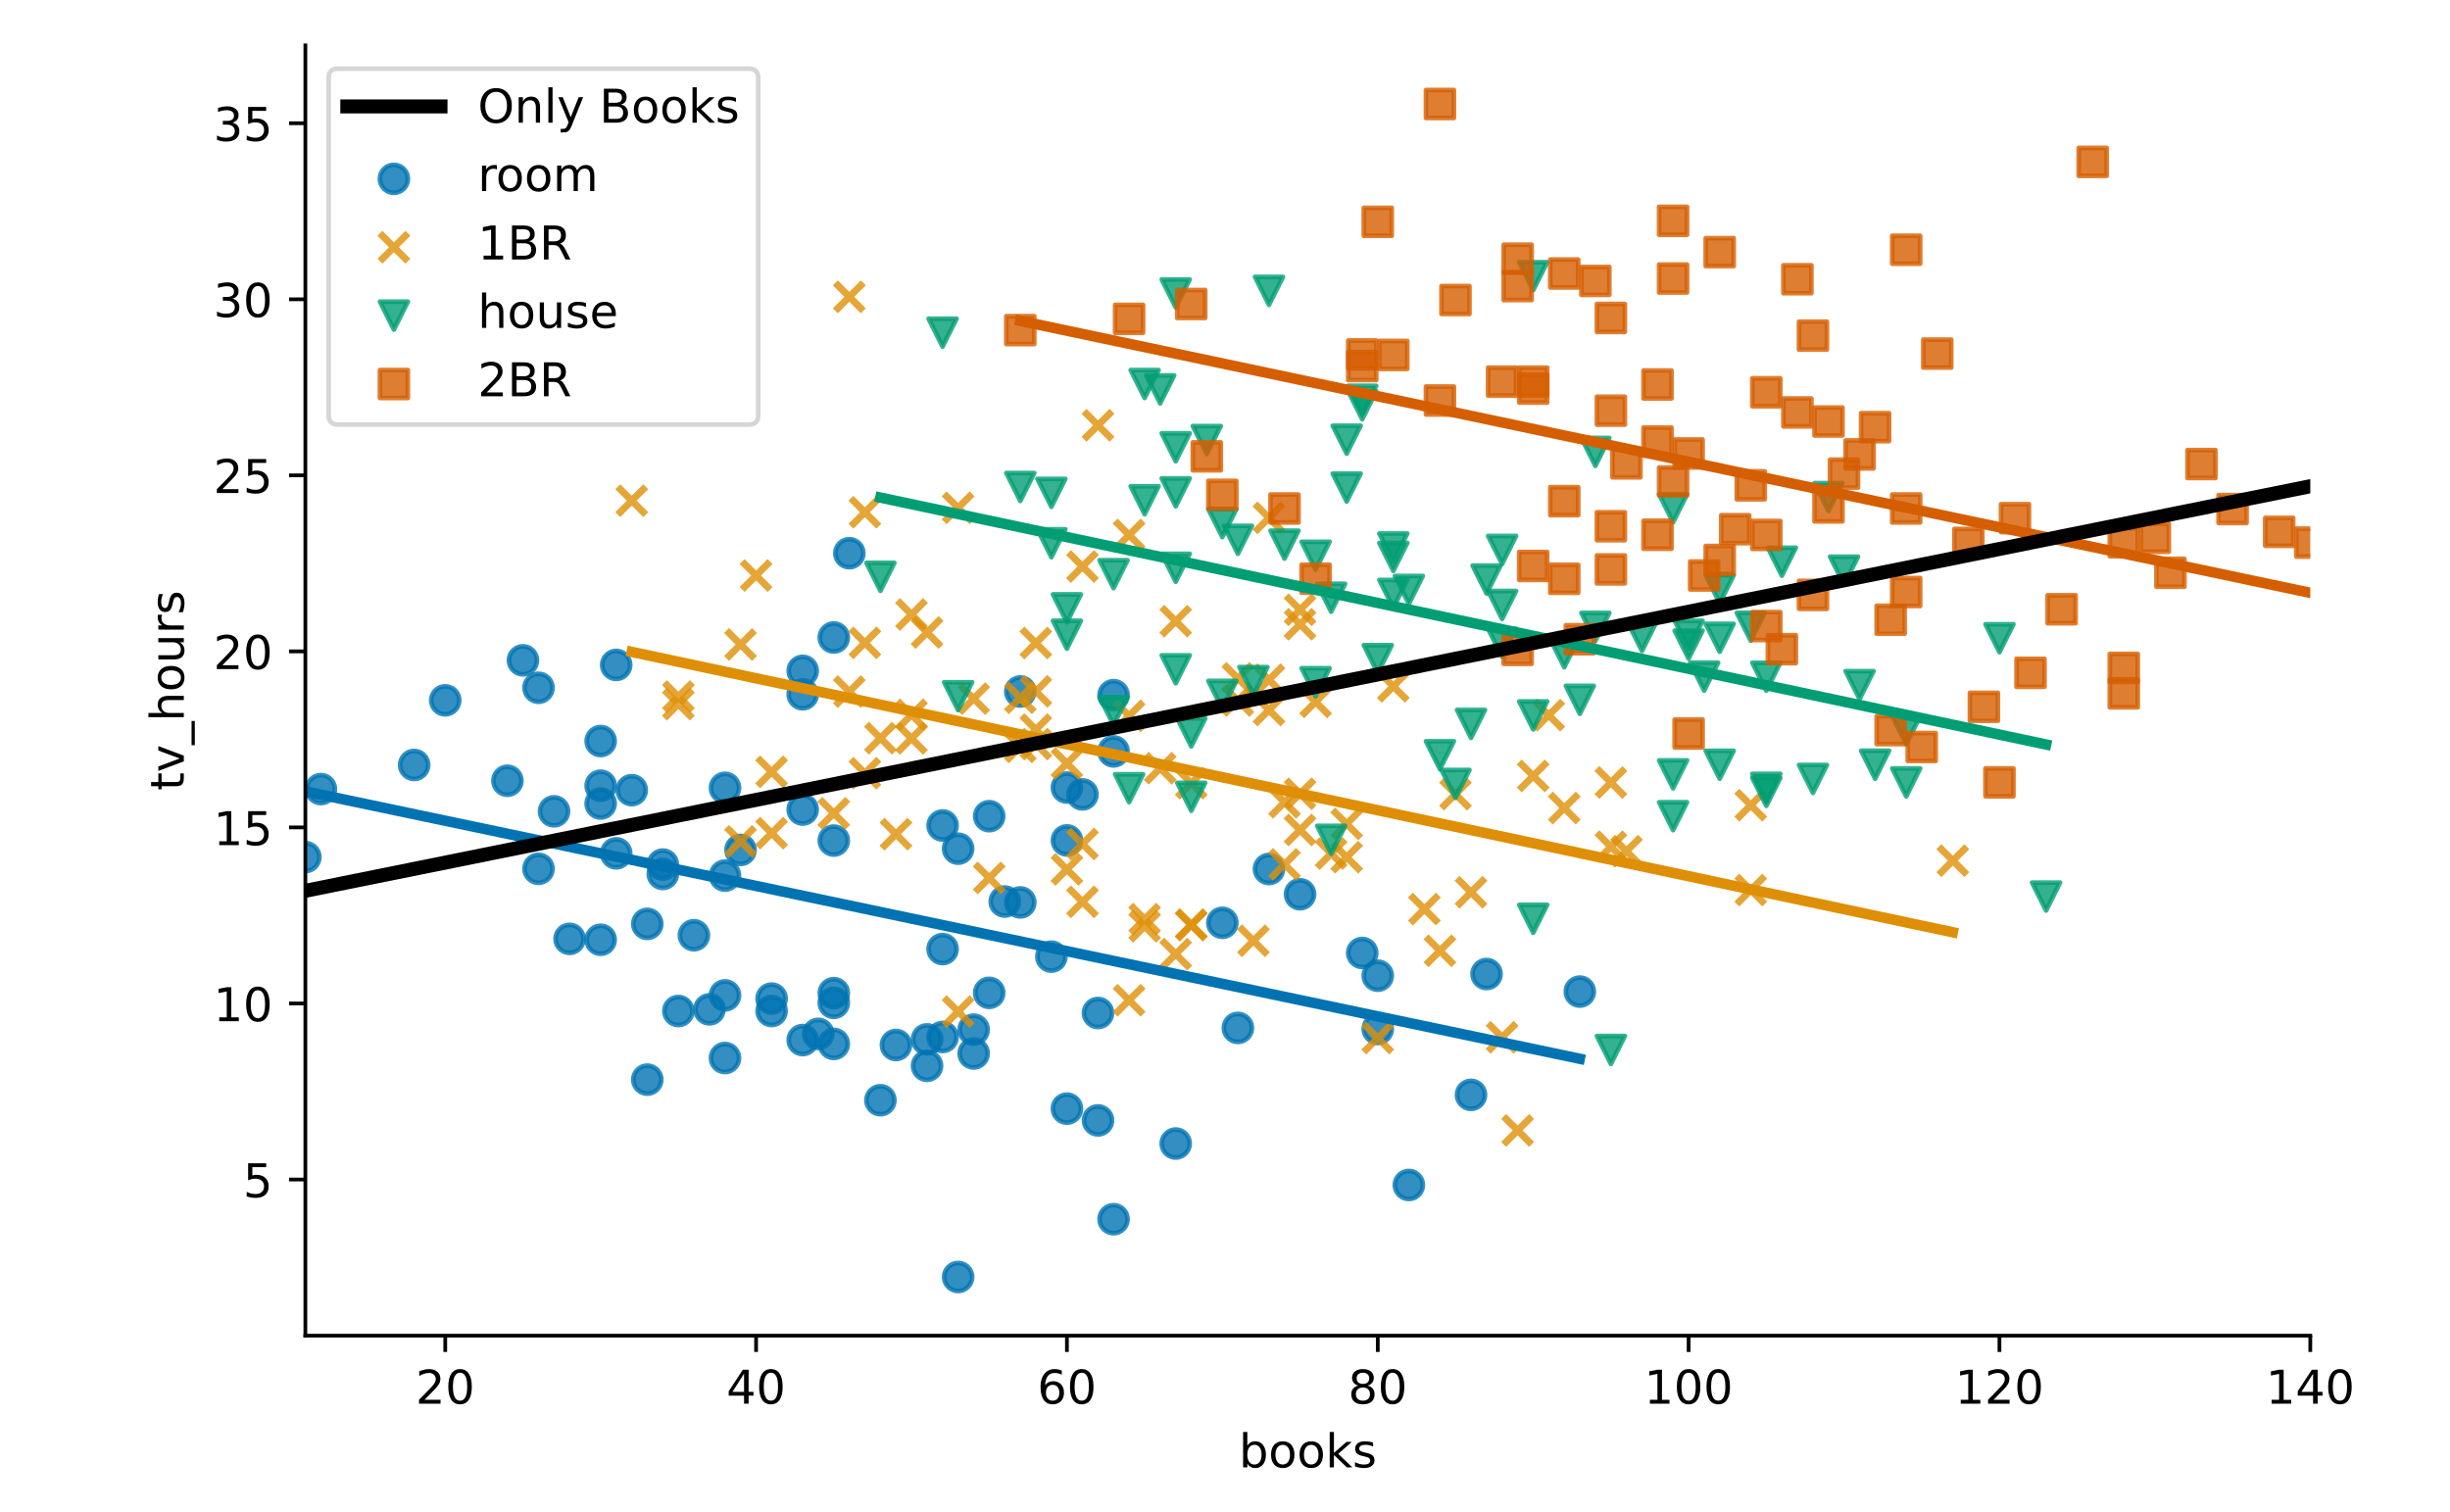 <svg height="324" viewBox="0 0 525 324.475" width="525" xmlns="http://www.w3.org/2000/svg" xmlns:xlink="http://www.w3.org/1999/xlink"><defs><style>*{stroke-linecap:butt;stroke-linejoin:round}</style></defs><g id="figure_1"><path d="M0 324.475h525V0H0z" style="fill:#fff" id="patch_1"/><g id="axes_1"><path d="M65.146 286.655h430.257V9.735H65.146z" style="fill:#fff" id="patch_2"/><g id="PathCollection_1"><defs><path d="M0 3a3 3 0 1 0 0-6 3 3 0 0 0 0 6z" id="mccfb954587" style="stroke:#0173b2;stroke-opacity:.8"/></defs><g clip-path="url(#p0c8acfe067)"><use style="fill:#0173b2;fill-opacity:.8;stroke:#0173b2;stroke-opacity:.8" x="131.852" xlink:href="#mccfb954587" y="183.142"/><use style="fill:#0173b2;fill-opacity:.8;stroke:#0173b2;stroke-opacity:.8" x="235.247" xlink:href="#mccfb954587" y="217.41"/><use style="fill:#0173b2;fill-opacity:.8;stroke:#0173b2;stroke-opacity:.8" x="231.912" xlink:href="#mccfb954587" y="170.498"/><use style="fill:#0173b2;fill-opacity:.8;stroke:#0173b2;stroke-opacity:.8" x="121.846" xlink:href="#mccfb954587" y="201.502"/><use style="fill:#0173b2;fill-opacity:.8;stroke:#0173b2;stroke-opacity:.8" x="178.547" xlink:href="#mccfb954587" y="136.819"/><use style="fill:#0173b2;fill-opacity:.8;stroke:#0173b2;stroke-opacity:.8" x="201.894" xlink:href="#mccfb954587" y="177.164"/><use style="fill:#0173b2;fill-opacity:.8;stroke:#0173b2;stroke-opacity:.8" x="158.535" xlink:href="#mccfb954587" y="182.417"/><use style="fill:#0173b2;fill-opacity:.8;stroke:#0173b2;stroke-opacity:.8" x="291.948" xlink:href="#mccfb954587" y="204.528"/><use style="fill:#0173b2;fill-opacity:.8;stroke:#0173b2;stroke-opacity:.8" x="111.84" xlink:href="#mccfb954587" y="141.723"/><use style="fill:#0173b2;fill-opacity:.8;stroke:#0173b2;stroke-opacity:.8" x="295.283" xlink:href="#mccfb954587" y="209.405"/><use style="fill:#0173b2;fill-opacity:.8;stroke:#0173b2;stroke-opacity:.8" x="155.199" xlink:href="#mccfb954587" y="169.087"/><use style="fill:#0173b2;fill-opacity:.8;stroke:#0173b2;stroke-opacity:.8" x="235.247" xlink:href="#mccfb954587" y="240.462"/><use style="fill:#0173b2;fill-opacity:.8;stroke:#0173b2;stroke-opacity:.8" x="261.93" xlink:href="#mccfb954587" y="198.057"/><use style="fill:#0173b2;fill-opacity:.8;stroke:#0173b2;stroke-opacity:.8" x="108.505" xlink:href="#mccfb954587" y="167.57"/><use style="fill:#0173b2;fill-opacity:.8;stroke:#0173b2;stroke-opacity:.8" x="171.876" xlink:href="#mccfb954587" y="149.011"/><use style="fill:#0173b2;fill-opacity:.8;stroke:#0173b2;stroke-opacity:.8" x="191.888" xlink:href="#mccfb954587" y="224.276"/><use style="fill:#0173b2;fill-opacity:.8;stroke:#0173b2;stroke-opacity:.8" x="178.547" xlink:href="#mccfb954587" y="215.231"/><use style="fill:#0173b2;fill-opacity:.8;stroke:#0173b2;stroke-opacity:.8" x="181.882" xlink:href="#mccfb954587" y="118.732"/><use style="fill:#0173b2;fill-opacity:.8;stroke:#0173b2;stroke-opacity:.8" x="155.199" xlink:href="#mccfb954587" y="213.63"/><use style="fill:#0173b2;fill-opacity:.8;stroke:#0173b2;stroke-opacity:.8" x="318.631" xlink:href="#mccfb954587" y="209.045"/><use style="fill:#0173b2;fill-opacity:.8;stroke:#0173b2;stroke-opacity:.8" x="115.176" xlink:href="#mccfb954587" y="186.463"/><use style="fill:#0173b2;fill-opacity:.8;stroke:#0173b2;stroke-opacity:.8" x="265.265" xlink:href="#mccfb954587" y="220.614"/><use style="fill:#0173b2;fill-opacity:.8;stroke:#0173b2;stroke-opacity:.8" x="188.553" xlink:href="#mccfb954587" y="236.13"/><use style="fill:#0173b2;fill-opacity:.8;stroke:#0173b2;stroke-opacity:.8" x="128.517" xlink:href="#mccfb954587" y="172.46"/><use style="fill:#0173b2;fill-opacity:.8;stroke:#0173b2;stroke-opacity:.8" x="338.643" xlink:href="#mccfb954587" y="212.817"/><use style="fill:#0173b2;fill-opacity:.8;stroke:#0173b2;stroke-opacity:.8" x="171.876" xlink:href="#mccfb954587" y="173.746"/><use style="fill:#0173b2;fill-opacity:.8;stroke:#0173b2;stroke-opacity:.8" x="228.577" xlink:href="#mccfb954587" y="237.936"/><use style="fill:#0173b2;fill-opacity:.8;stroke:#0173b2;stroke-opacity:.8" x="211.9" xlink:href="#mccfb954587" y="175.169"/><use style="fill:#0173b2;fill-opacity:.8;stroke:#0173b2;stroke-opacity:.8" x="178.547" xlink:href="#mccfb954587" y="213.151"/><use style="fill:#0173b2;fill-opacity:.8;stroke:#0173b2;stroke-opacity:.8" x="128.517" xlink:href="#mccfb954587" y="159.045"/><use style="fill:#0173b2;fill-opacity:.8;stroke:#0173b2;stroke-opacity:.8" x="315.295" xlink:href="#mccfb954587" y="234.98"/><use style="fill:#0173b2;fill-opacity:.8;stroke:#0173b2;stroke-opacity:.8" x="198.559" xlink:href="#mccfb954587" y="223.07"/><use style="fill:#0173b2;fill-opacity:.8;stroke:#0173b2;stroke-opacity:.8" x="65.146" xlink:href="#mccfb954587" y="183.953"/><use style="fill:#0173b2;fill-opacity:.8;stroke:#0173b2;stroke-opacity:.8" x="278.607" xlink:href="#mccfb954587" y="191.922"/><use style="fill:#0173b2;fill-opacity:.8;stroke:#0173b2;stroke-opacity:.8" x="208.565" xlink:href="#mccfb954587" y="226.097"/><use style="fill:#0173b2;fill-opacity:.8;stroke:#0173b2;stroke-opacity:.8" x="178.547" xlink:href="#mccfb954587" y="180.406"/><use style="fill:#0173b2;fill-opacity:.8;stroke:#0173b2;stroke-opacity:.8" x="271.936" xlink:href="#mccfb954587" y="186.509"/><use style="fill:#0173b2;fill-opacity:.8;stroke:#0173b2;stroke-opacity:.8" x="175.211" xlink:href="#mccfb954587" y="221.893"/><use style="fill:#0173b2;fill-opacity:.8;stroke:#0173b2;stroke-opacity:.8" x="138.523" xlink:href="#mccfb954587" y="231.714"/><use style="fill:#0173b2;fill-opacity:.8;stroke:#0173b2;stroke-opacity:.8" x="128.517" xlink:href="#mccfb954587" y="201.696"/><use style="fill:#0173b2;fill-opacity:.8;stroke:#0173b2;stroke-opacity:.8" x="141.858" xlink:href="#mccfb954587" y="185.557"/><use style="fill:#0173b2;fill-opacity:.8;stroke:#0173b2;stroke-opacity:.8" x="201.894" xlink:href="#mccfb954587" y="222.561"/><use style="fill:#0173b2;fill-opacity:.8;stroke:#0173b2;stroke-opacity:.8" x="295.283" xlink:href="#mccfb954587" y="220.831"/><use style="fill:#0173b2;fill-opacity:.8;stroke:#0173b2;stroke-opacity:.8" x="215.235" xlink:href="#mccfb954587" y="193.492"/><use style="fill:#0173b2;fill-opacity:.8;stroke:#0173b2;stroke-opacity:.8" x="208.565" xlink:href="#mccfb954587" y="220.988"/><use style="fill:#0173b2;fill-opacity:.8;stroke:#0173b2;stroke-opacity:.8" x="218.571" xlink:href="#mccfb954587" y="193.678"/><use style="fill:#0173b2;fill-opacity:.8;stroke:#0173b2;stroke-opacity:.8" x="238.583" xlink:href="#mccfb954587" y="149.194"/><use style="fill:#0173b2;fill-opacity:.8;stroke:#0173b2;stroke-opacity:.8" x="251.924" xlink:href="#mccfb954587" y="245.427"/><use style="fill:#0173b2;fill-opacity:.8;stroke:#0173b2;stroke-opacity:.8" x="95.164" xlink:href="#mccfb954587" y="150.307"/><use style="fill:#0173b2;fill-opacity:.8;stroke:#0173b2;stroke-opacity:.8" x="198.559" xlink:href="#mccfb954587" y="228.746"/><use style="fill:#0173b2;fill-opacity:.8;stroke:#0173b2;stroke-opacity:.8" x="118.511" xlink:href="#mccfb954587" y="174.133"/><use style="fill:#0173b2;fill-opacity:.8;stroke:#0173b2;stroke-opacity:.8" x="151.864" xlink:href="#mccfb954587" y="216.628"/><use style="fill:#0173b2;fill-opacity:.8;stroke:#0173b2;stroke-opacity:.8" x="178.547" xlink:href="#mccfb954587" y="224.046"/><use style="fill:#0173b2;fill-opacity:.8;stroke:#0173b2;stroke-opacity:.8" x="238.583" xlink:href="#mccfb954587" y="161.267"/><use style="fill:#0173b2;fill-opacity:.8;stroke:#0173b2;stroke-opacity:.8" x="128.517" xlink:href="#mccfb954587" y="168.629"/><use style="fill:#0173b2;fill-opacity:.8;stroke:#0173b2;stroke-opacity:.8" x="165.205" xlink:href="#mccfb954587" y="214.317"/><use style="fill:#0173b2;fill-opacity:.8;stroke:#0173b2;stroke-opacity:.8" x="238.583" xlink:href="#mccfb954587" y="261.666"/><use style="fill:#0173b2;fill-opacity:.8;stroke:#0173b2;stroke-opacity:.8" x="131.852" xlink:href="#mccfb954587" y="142.708"/><use style="fill:#0173b2;fill-opacity:.8;stroke:#0173b2;stroke-opacity:.8" x="201.894" xlink:href="#mccfb954587" y="203.692"/><use style="fill:#0173b2;fill-opacity:.8;stroke:#0173b2;stroke-opacity:.8" x="141.858" xlink:href="#mccfb954587" y="187.571"/><use style="fill:#0173b2;fill-opacity:.8;stroke:#0173b2;stroke-opacity:.8" x="171.876" xlink:href="#mccfb954587" y="223.223"/><use style="fill:#0173b2;fill-opacity:.8;stroke:#0173b2;stroke-opacity:.8" x="135.188" xlink:href="#mccfb954587" y="169.586"/><use style="fill:#0173b2;fill-opacity:.8;stroke:#0173b2;stroke-opacity:.8" x="301.954" xlink:href="#mccfb954587" y="254.32"/><use style="fill:#0173b2;fill-opacity:.8;stroke:#0173b2;stroke-opacity:.8" x="115.176" xlink:href="#mccfb954587" y="147.612"/><use style="fill:#0173b2;fill-opacity:.8;stroke:#0173b2;stroke-opacity:.8" x="218.571" xlink:href="#mccfb954587" y="148.408"/><use style="fill:#0173b2;fill-opacity:.8;stroke:#0173b2;stroke-opacity:.8" x="155.199" xlink:href="#mccfb954587" y="227.074"/><use style="fill:#0173b2;fill-opacity:.8;stroke:#0173b2;stroke-opacity:.8" x="145.193" xlink:href="#mccfb954587" y="216.986"/><use style="fill:#0173b2;fill-opacity:.8;stroke:#0173b2;stroke-opacity:.8" x="68.481" xlink:href="#mccfb954587" y="169.36"/><use style="fill:#0173b2;fill-opacity:.8;stroke:#0173b2;stroke-opacity:.8" x="205.229" xlink:href="#mccfb954587" y="182.146"/><use style="fill:#0173b2;fill-opacity:.8;stroke:#0173b2;stroke-opacity:.8" x="228.577" xlink:href="#mccfb954587" y="180.371"/><use style="fill:#0173b2;fill-opacity:.8;stroke:#0173b2;stroke-opacity:.8" x="165.205" xlink:href="#mccfb954587" y="216.983"/><use style="fill:#0173b2;fill-opacity:.8;stroke:#0173b2;stroke-opacity:.8" x="211.9" xlink:href="#mccfb954587" y="213.087"/><use style="fill:#0173b2;fill-opacity:.8;stroke:#0173b2;stroke-opacity:.8" x="88.493" xlink:href="#mccfb954587" y="164.173"/><use style="fill:#0173b2;fill-opacity:.8;stroke:#0173b2;stroke-opacity:.8" x="148.529" xlink:href="#mccfb954587" y="200.722"/><use style="fill:#0173b2;fill-opacity:.8;stroke:#0173b2;stroke-opacity:.8" x="225.241" xlink:href="#mccfb954587" y="205.314"/><use style="fill:#0173b2;fill-opacity:.8;stroke:#0173b2;stroke-opacity:.8" x="171.876" xlink:href="#mccfb954587" y="143.976"/><use style="fill:#0173b2;fill-opacity:.8;stroke:#0173b2;stroke-opacity:.8" x="228.577" xlink:href="#mccfb954587" y="169.03"/><use style="fill:#0173b2;fill-opacity:.8;stroke:#0173b2;stroke-opacity:.8" x="205.229" xlink:href="#mccfb954587" y="274.068"/><use style="fill:#0173b2;fill-opacity:.8;stroke:#0173b2;stroke-opacity:.8" x="155.199" xlink:href="#mccfb954587" y="187.925"/><use style="fill:#0173b2;fill-opacity:.8;stroke:#0173b2;stroke-opacity:.8" x="138.523" xlink:href="#mccfb954587" y="198.285"/></g></g><path clip-path="url(#p0c8acfe067)" d="m65.146 169.426 2.762.544 2.763.546 2.762.588 2.763.605 2.763.572 2.762.65 2.763.6 2.762.596 2.763.593 2.763.618 2.762.604 2.763.613 2.762.597 2.763.601 2.763.61 2.762.598 2.763.627 2.762.553 2.763.581 2.763.603 2.762.53 2.763.587 2.762.563 2.763.552 2.762.578 2.763.56 2.763.615 2.762.59 2.763.577 2.762.517 2.763.588 2.763.644 2.762.605 2.763.576 2.762.586 2.763.608 2.763.594 2.762.606 2.763.557 2.762.589 2.763.631 2.763.584 2.762.603 2.763.549 2.762.596 2.763.531 2.763.553 2.762.598 2.763.503 2.762.581 2.763.618 2.763.54 2.762.595 2.763.589 2.762.559 2.763.592 2.763.581 2.762.61 2.763.58 2.762.617 2.763.578 2.763.6 2.762.583 2.763.596 2.762.576 2.763.563 2.763.554 2.762.569 2.763.58 2.762.574 2.763.549 2.763.576 2.762.556 2.763.578 2.762.584 2.763.543 2.762.637 2.763.578 2.763.572 2.762.56 2.763.552 2.762.623 2.763.583 2.763.552 2.762.539 2.763.646 2.762.618 2.763.595 2.763.624 2.762.59 2.763.644 2.762.6 2.763.583 2.763.563 2.762.552 2.763.59 2.762.604 2.763.577 2.763.6-2.763-.6-2.763-.577-2.762-.604-2.763-.59-2.762-.552-2.763-.563-2.763-.583-2.762-.6-2.763-.644-2.762-.59-2.763-.624-2.763-.595-2.762-.618-2.763-.646-2.762-.539-2.763-.552-2.763-.583-2.762-.623-2.763-.552-2.762-.56-2.763-.572-2.762-.578-2.763-.637-2.763-.543-2.762-.584-2.763-.578-2.762-.556-2.763-.576-2.763-.549-2.762-.574-2.763-.58-2.762-.569-2.763-.554-2.763-.563-2.762-.576-2.763-.596-2.762-.582-2.763-.601-2.763-.578-2.762-.617-2.763-.58-2.762-.61-2.763-.581-2.763-.592-2.762-.56-2.763-.588-2.762-.595-2.763-.54-2.763-.618-2.762-.58-2.763-.504-2.762-.598-2.763-.553-2.763-.53-2.762-.597-2.763-.549-2.762-.603-2.763-.584-2.763-.631-2.762-.589-2.763-.557-2.762-.606-2.763-.594-2.763-.608-2.762-.586-2.763-.576-2.762-.605-2.763-.644-2.763-.588-2.762-.517-2.763-.577-2.762-.59-2.763-.615-2.763-.56-2.762-.578-2.763-.552-2.762-.563-2.763-.587-2.762-.53-2.763-.603-2.763-.58-2.762-.554-2.763-.627-2.762-.598-2.763-.61-2.763-.6-2.762-.598-2.763-.613-2.762-.604-2.763-.618-2.763-.593-2.762-.596-2.763-.6-2.762-.65-2.763-.572-2.763-.605-2.762-.588-2.763-.546-2.762-.544z" style="fill:#0173b2;fill-opacity:.15" id="PolyCollection_1"/><g id="PathCollection_2"><defs><path d="m-3 3 6-6m-6 0 6 6" id="m1c9605acc2" style="stroke:#de8f05;stroke-opacity:.8;stroke-width:1.5"/></defs><g clip-path="url(#p0c8acfe067)"><use style="fill:#de8f05;fill-opacity:.8;stroke:#de8f05;stroke-opacity:.8;stroke-width:1.5" x="248.589" xlink:href="#m1c9605acc2" y="164.875"/><use style="fill:#de8f05;fill-opacity:.8;stroke:#de8f05;stroke-opacity:.8;stroke-width:1.5" x="331.972" xlink:href="#m1c9605acc2" y="153.491"/><use style="fill:#de8f05;fill-opacity:.8;stroke:#de8f05;stroke-opacity:.8;stroke-width:1.5" x="218.571" xlink:href="#m1c9605acc2" y="149.752"/><use style="fill:#de8f05;fill-opacity:.8;stroke:#de8f05;stroke-opacity:.8;stroke-width:1.5" x="181.882" xlink:href="#m1c9605acc2" y="148.432"/><use style="fill:#de8f05;fill-opacity:.8;stroke:#de8f05;stroke-opacity:.8;stroke-width:1.5" x="191.888" xlink:href="#m1c9605acc2" y="179.028"/><use style="fill:#de8f05;fill-opacity:.8;stroke:#de8f05;stroke-opacity:.8;stroke-width:1.5" x="311.96" xlink:href="#m1c9605acc2" y="170.44"/><use style="fill:#de8f05;fill-opacity:.8;stroke:#de8f05;stroke-opacity:.8;stroke-width:1.5" x="231.912" xlink:href="#m1c9605acc2" y="121.583"/><use style="fill:#de8f05;fill-opacity:.8;stroke:#de8f05;stroke-opacity:.8;stroke-width:1.5" x="288.613" xlink:href="#m1c9605acc2" y="183.97"/><use style="fill:#de8f05;fill-opacity:.8;stroke:#de8f05;stroke-opacity:.8;stroke-width:1.5" x="255.259" xlink:href="#m1c9605acc2" y="168.09"/><use style="fill:#de8f05;fill-opacity:.8;stroke:#de8f05;stroke-opacity:.8;stroke-width:1.5" x="241.918" xlink:href="#m1c9605acc2" y="153.626"/><use style="fill:#de8f05;fill-opacity:.8;stroke:#de8f05;stroke-opacity:.8;stroke-width:1.5" x="221.906" xlink:href="#m1c9605acc2" y="138.005"/><use style="fill:#de8f05;fill-opacity:.8;stroke:#de8f05;stroke-opacity:.8;stroke-width:1.5" x="185.217" xlink:href="#m1c9605acc2" y="165.951"/><use style="fill:#de8f05;fill-opacity:.8;stroke:#de8f05;stroke-opacity:.8;stroke-width:1.5" x="278.607" xlink:href="#m1c9605acc2" y="170.354"/><use style="fill:#de8f05;fill-opacity:.8;stroke:#de8f05;stroke-opacity:.8;stroke-width:1.5" x="345.313" xlink:href="#m1c9605acc2" y="181.723"/><use style="fill:#de8f05;fill-opacity:.8;stroke:#de8f05;stroke-opacity:.8;stroke-width:1.5" x="158.535" xlink:href="#m1c9605acc2" y="180.567"/><use style="fill:#de8f05;fill-opacity:.8;stroke:#de8f05;stroke-opacity:.8;stroke-width:1.5" x="145.193" xlink:href="#m1c9605acc2" y="151.117"/><use style="fill:#de8f05;fill-opacity:.8;stroke:#de8f05;stroke-opacity:.8;stroke-width:1.5" x="325.301" xlink:href="#m1c9605acc2" y="242.611"/><use style="fill:#de8f05;fill-opacity:.8;stroke:#de8f05;stroke-opacity:.8;stroke-width:1.5" x="245.253" xlink:href="#m1c9605acc2" y="197.266"/><use style="fill:#de8f05;fill-opacity:.8;stroke:#de8f05;stroke-opacity:.8;stroke-width:1.5" x="375.331" xlink:href="#m1c9605acc2" y="172.809"/><use style="fill:#de8f05;fill-opacity:.8;stroke:#de8f05;stroke-opacity:.8;stroke-width:1.5" x="298.619" xlink:href="#m1c9605acc2" y="147.301"/><use style="fill:#de8f05;fill-opacity:.8;stroke:#de8f05;stroke-opacity:.8;stroke-width:1.5" x="418.691" xlink:href="#m1c9605acc2" y="184.715"/><use style="fill:#de8f05;fill-opacity:.8;stroke:#de8f05;stroke-opacity:.8;stroke-width:1.5" x="205.229" xlink:href="#m1c9605acc2" y="108.989"/><use style="fill:#de8f05;fill-opacity:.8;stroke:#de8f05;stroke-opacity:.8;stroke-width:1.5" x="178.547" xlink:href="#m1c9605acc2" y="174.545"/><use style="fill:#de8f05;fill-opacity:.8;stroke:#de8f05;stroke-opacity:.8;stroke-width:1.5" x="271.936" xlink:href="#m1c9605acc2" y="145.888"/><use style="fill:#de8f05;fill-opacity:.8;stroke:#de8f05;stroke-opacity:.8;stroke-width:1.5" x="145.193" xlink:href="#m1c9605acc2" y="149.497"/><use style="fill:#de8f05;fill-opacity:.8;stroke:#de8f05;stroke-opacity:.8;stroke-width:1.5" x="198.559" xlink:href="#m1c9605acc2" y="135.743"/><use style="fill:#de8f05;fill-opacity:.8;stroke:#de8f05;stroke-opacity:.8;stroke-width:1.5" x="255.259" xlink:href="#m1c9605acc2" y="198.435"/><use style="fill:#de8f05;fill-opacity:.8;stroke:#de8f05;stroke-opacity:.8;stroke-width:1.5" x="161.87" xlink:href="#m1c9605acc2" y="123.52"/><use style="fill:#de8f05;fill-opacity:.8;stroke:#de8f05;stroke-opacity:.8;stroke-width:1.5" x="245.253" xlink:href="#m1c9605acc2" y="198.794"/><use style="fill:#de8f05;fill-opacity:.8;stroke:#de8f05;stroke-opacity:.8;stroke-width:1.5" x="348.649" xlink:href="#m1c9605acc2" y="182.688"/><use style="fill:#de8f05;fill-opacity:.8;stroke:#de8f05;stroke-opacity:.8;stroke-width:1.5" x="271.936" xlink:href="#m1c9605acc2" y="152.378"/><use style="fill:#de8f05;fill-opacity:.8;stroke:#de8f05;stroke-opacity:.8;stroke-width:1.5" x="181.882" xlink:href="#m1c9605acc2" y="63.704"/><use style="fill:#de8f05;fill-opacity:.8;stroke:#de8f05;stroke-opacity:.8;stroke-width:1.5" x="208.565" xlink:href="#m1c9605acc2" y="149.941"/><use style="fill:#de8f05;fill-opacity:.8;stroke:#de8f05;stroke-opacity:.8;stroke-width:1.5" x="275.271" xlink:href="#m1c9605acc2" y="172.191"/><use style="fill:#de8f05;fill-opacity:.8;stroke:#de8f05;stroke-opacity:.8;stroke-width:1.5" x="221.906" xlink:href="#m1c9605acc2" y="156.592"/><use style="fill:#de8f05;fill-opacity:.8;stroke:#de8f05;stroke-opacity:.8;stroke-width:1.5" x="285.277" xlink:href="#m1c9605acc2" y="183.19"/><use style="fill:#de8f05;fill-opacity:.8;stroke:#de8f05;stroke-opacity:.8;stroke-width:1.5" x="165.205" xlink:href="#m1c9605acc2" y="165.65"/><use style="fill:#de8f05;fill-opacity:.8;stroke:#de8f05;stroke-opacity:.8;stroke-width:1.5" x="185.217" xlink:href="#m1c9605acc2" y="137.972"/><use style="fill:#de8f05;fill-opacity:.8;stroke:#de8f05;stroke-opacity:.8;stroke-width:1.5" x="251.924" xlink:href="#m1c9605acc2" y="133.319"/><use style="fill:#de8f05;fill-opacity:.8;stroke:#de8f05;stroke-opacity:.8;stroke-width:1.5" x="195.223" xlink:href="#m1c9605acc2" y="153.407"/><use style="fill:#de8f05;fill-opacity:.8;stroke:#de8f05;stroke-opacity:.8;stroke-width:1.5" x="195.223" xlink:href="#m1c9605acc2" y="158.478"/><use style="fill:#de8f05;fill-opacity:.8;stroke:#de8f05;stroke-opacity:.8;stroke-width:1.5" x="211.9" xlink:href="#m1c9605acc2" y="188.432"/><use style="fill:#de8f05;fill-opacity:.8;stroke:#de8f05;stroke-opacity:.8;stroke-width:1.5" x="221.906" xlink:href="#m1c9605acc2" y="148.377"/><use style="fill:#de8f05;fill-opacity:.8;stroke:#de8f05;stroke-opacity:.8;stroke-width:1.5" x="278.607" xlink:href="#m1c9605acc2" y="130.883"/><use style="fill:#de8f05;fill-opacity:.8;stroke:#de8f05;stroke-opacity:.8;stroke-width:1.5" x="268.601" xlink:href="#m1c9605acc2" y="201.904"/><use style="fill:#de8f05;fill-opacity:.8;stroke:#de8f05;stroke-opacity:.8;stroke-width:1.5" x="221.906" xlink:href="#m1c9605acc2" y="159.691"/><use style="fill:#de8f05;fill-opacity:.8;stroke:#de8f05;stroke-opacity:.8;stroke-width:1.5" x="158.535" xlink:href="#m1c9605acc2" y="138.317"/><use style="fill:#de8f05;fill-opacity:.8;stroke:#de8f05;stroke-opacity:.8;stroke-width:1.5" x="278.607" xlink:href="#m1c9605acc2" y="133.981"/><use style="fill:#de8f05;fill-opacity:.8;stroke:#de8f05;stroke-opacity:.8;stroke-width:1.5" x="165.205" xlink:href="#m1c9605acc2" y="178.814"/><use style="fill:#de8f05;fill-opacity:.8;stroke:#de8f05;stroke-opacity:.8;stroke-width:1.5" x="321.966" xlink:href="#m1c9605acc2" y="222.625"/><use style="fill:#de8f05;fill-opacity:.8;stroke:#de8f05;stroke-opacity:.8;stroke-width:1.5" x="305.289" xlink:href="#m1c9605acc2" y="195.101"/><use style="fill:#de8f05;fill-opacity:.8;stroke:#de8f05;stroke-opacity:.8;stroke-width:1.5" x="281.942" xlink:href="#m1c9605acc2" y="150.638"/><use style="fill:#de8f05;fill-opacity:.8;stroke:#de8f05;stroke-opacity:.8;stroke-width:1.5" x="195.223" xlink:href="#m1c9605acc2" y="131.883"/><use style="fill:#de8f05;fill-opacity:.8;stroke:#de8f05;stroke-opacity:.8;stroke-width:1.5" x="335.307" xlink:href="#m1c9605acc2" y="173.42"/><use style="fill:#de8f05;fill-opacity:.8;stroke:#de8f05;stroke-opacity:.8;stroke-width:1.5" x="241.918" xlink:href="#m1c9605acc2" y="214.67"/><use style="fill:#de8f05;fill-opacity:.8;stroke:#de8f05;stroke-opacity:.8;stroke-width:1.5" x="241.918" xlink:href="#m1c9605acc2" y="114.824"/><use style="fill:#de8f05;fill-opacity:.8;stroke:#de8f05;stroke-opacity:.8;stroke-width:1.5" x="228.577" xlink:href="#m1c9605acc2" y="163.839"/><use style="fill:#de8f05;fill-opacity:.8;stroke:#de8f05;stroke-opacity:.8;stroke-width:1.5" x="255.259" xlink:href="#m1c9605acc2" y="198.552"/><use style="fill:#de8f05;fill-opacity:.8;stroke:#de8f05;stroke-opacity:.8;stroke-width:1.5" x="278.607" xlink:href="#m1c9605acc2" y="178.136"/><use style="fill:#de8f05;fill-opacity:.8;stroke:#de8f05;stroke-opacity:.8;stroke-width:1.5" x="288.613" xlink:href="#m1c9605acc2" y="176.821"/><use style="fill:#de8f05;fill-opacity:.8;stroke:#de8f05;stroke-opacity:.8;stroke-width:1.5" x="275.271" xlink:href="#m1c9605acc2" y="185.501"/><use style="fill:#de8f05;fill-opacity:.8;stroke:#de8f05;stroke-opacity:.8;stroke-width:1.5" x="345.313" xlink:href="#m1c9605acc2" y="167.941"/><use style="fill:#de8f05;fill-opacity:.8;stroke:#de8f05;stroke-opacity:.8;stroke-width:1.5" x="271.936" xlink:href="#m1c9605acc2" y="111.149"/><use style="fill:#de8f05;fill-opacity:.8;stroke:#de8f05;stroke-opacity:.8;stroke-width:1.5" x="308.625" xlink:href="#m1c9605acc2" y="204.057"/><use style="fill:#de8f05;fill-opacity:.8;stroke:#de8f05;stroke-opacity:.8;stroke-width:1.5" x="135.188" xlink:href="#m1c9605acc2" y="107.455"/><use style="fill:#de8f05;fill-opacity:.8;stroke:#de8f05;stroke-opacity:.8;stroke-width:1.5" x="328.637" xlink:href="#m1c9605acc2" y="166.533"/><use style="fill:#de8f05;fill-opacity:.8;stroke:#de8f05;stroke-opacity:.8;stroke-width:1.5" x="251.924" xlink:href="#m1c9605acc2" y="204.764"/><use style="fill:#de8f05;fill-opacity:.8;stroke:#de8f05;stroke-opacity:.8;stroke-width:1.5" x="235.247" xlink:href="#m1c9605acc2" y="91.275"/><use style="fill:#de8f05;fill-opacity:.8;stroke:#de8f05;stroke-opacity:.8;stroke-width:1.5" x="265.265" xlink:href="#m1c9605acc2" y="150.338"/><use style="fill:#de8f05;fill-opacity:.8;stroke:#de8f05;stroke-opacity:.8;stroke-width:1.5" x="228.577" xlink:href="#m1c9605acc2" y="186.589"/><use style="fill:#de8f05;fill-opacity:.8;stroke:#de8f05;stroke-opacity:.8;stroke-width:1.5" x="205.229" xlink:href="#m1c9605acc2" y="217.108"/><use style="fill:#de8f05;fill-opacity:.8;stroke:#de8f05;stroke-opacity:.8;stroke-width:1.5" x="295.283" xlink:href="#m1c9605acc2" y="222.783"/><use style="fill:#de8f05;fill-opacity:.8;stroke:#de8f05;stroke-opacity:.8;stroke-width:1.5" x="375.331" xlink:href="#m1c9605acc2" y="191.024"/><use style="fill:#de8f05;fill-opacity:.8;stroke:#de8f05;stroke-opacity:.8;stroke-width:1.5" x="315.295" xlink:href="#m1c9605acc2" y="191.495"/><use style="fill:#de8f05;fill-opacity:.8;stroke:#de8f05;stroke-opacity:.8;stroke-width:1.5" x="188.553" xlink:href="#m1c9605acc2" y="158.427"/><use style="fill:#de8f05;fill-opacity:.8;stroke:#de8f05;stroke-opacity:.8;stroke-width:1.5" x="231.912" xlink:href="#m1c9605acc2" y="193.553"/><use style="fill:#de8f05;fill-opacity:.8;stroke:#de8f05;stroke-opacity:.8;stroke-width:1.5" x="218.571" xlink:href="#m1c9605acc2" y="160.288"/><use style="fill:#de8f05;fill-opacity:.8;stroke:#de8f05;stroke-opacity:.8;stroke-width:1.5" x="185.217" xlink:href="#m1c9605acc2" y="109.935"/><use style="fill:#de8f05;fill-opacity:.8;stroke:#de8f05;stroke-opacity:.8;stroke-width:1.5" x="265.265" xlink:href="#m1c9605acc2" y="145.592"/><use style="fill:#de8f05;fill-opacity:.8;stroke:#de8f05;stroke-opacity:.8;stroke-width:1.5" x="231.912" xlink:href="#m1c9605acc2" y="181.132"/></g></g><path clip-path="url(#p0c8acfe067)" d="m135.188 140.317 2.863.63 2.864.628 2.864.626 2.863.592 2.864.594 2.864.595 2.863.608 2.864.598 2.864.571 2.863.581 2.864.567 2.864.56 2.863.566 2.864.634 2.864.604 2.863.61 2.864.594 2.864.608 2.863.551 2.864.648 2.864.6 2.863.601 2.864.515 2.864.606 2.863.62 2.864.58 2.864.595 2.863.63 2.864.614 2.864.611 2.863.605 2.864.595 2.864.583 2.863.62 2.864.613 2.864.604 2.863.596 2.864.547 2.864.597 2.863.647 2.864.626 2.864.61 2.863.582 2.864.61 2.864.604 2.863.605 2.864.611 2.864.589 2.863.584 2.864.582 2.864.628 2.863.65 2.864.594 2.864.639 2.863.63 2.864.596 2.864.612 2.863.586 2.864.541 2.864.566 2.863.608 2.864.586 2.864.616 2.863.657 2.864.631 2.864.594 2.863.618 2.864.565 2.864.578 2.863.598 2.864.614 2.864.623 2.863.631 2.864.598 2.864.552 2.863.597 2.864.584 2.864.607 2.863.567 2.864.592 2.864.582 2.863.604 2.864.583 2.864.613 2.863.62 2.864.614 2.864.613 2.863.564 2.864.554 2.864.646 2.863.585 2.864.577 2.864.609 2.863.551 2.864.575 2.864.596 2.863.58 2.864.641 2.864.562-2.864-.562-2.864-.64-2.863-.581-2.864-.596-2.864-.575-2.863-.551-2.864-.609-2.864-.577-2.863-.585-2.864-.646-2.864-.554-2.863-.564-2.864-.613-2.864-.614-2.863-.62-2.864-.613-2.864-.583-2.863-.604-2.864-.582-2.864-.592-2.863-.567-2.864-.607-2.864-.584-2.863-.597-2.864-.552-2.864-.598-2.863-.631-2.864-.623-2.864-.614-2.863-.598-2.864-.578-2.864-.565-2.863-.618-2.864-.594-2.864-.631-2.863-.657-2.864-.616-2.864-.586-2.863-.608-2.864-.566-2.864-.541-2.863-.586-2.864-.612-2.864-.596-2.863-.63-2.864-.639-2.864-.593-2.863-.651-2.864-.628-2.864-.582-2.863-.584-2.864-.589-2.864-.611-2.863-.605-2.864-.605-2.864-.609-2.863-.583-2.864-.609-2.864-.626-2.863-.647-2.864-.597-2.864-.547-2.863-.596-2.864-.604-2.864-.613-2.863-.62-2.864-.583-2.864-.595-2.863-.605-2.864-.61-2.864-.616-2.863-.63-2.864-.593-2.864-.581-2.863-.62-2.864-.606-2.864-.515-2.863-.6-2.864-.601-2.864-.648-2.863-.551-2.864-.608-2.864-.594-2.863-.61-2.864-.604-2.864-.634-2.863-.567-2.864-.559-2.864-.567-2.863-.581-2.864-.571-2.864-.598-2.863-.608-2.864-.595-2.864-.594-2.863-.592-2.864-.626-2.864-.628-2.863-.63z" style="fill:#de8f05;fill-opacity:.15" id="PolyCollection_2"/><g id="PathCollection_3"><defs><path d="m0 3 3-6h-6z" id="m8d791d9e95" style="stroke:#029e73;stroke-opacity:.8"/></defs><g clip-path="url(#p0c8acfe067)"><use style="fill:#029e73;fill-opacity:.8;stroke:#029e73;stroke-opacity:.8" x="285.277" xlink:href="#m8d791d9e95" y="180.239"/><use style="fill:#029e73;fill-opacity:.8;stroke:#029e73;stroke-opacity:.8" x="365.325" xlink:href="#m8d791d9e95" y="145.226"/><use style="fill:#029e73;fill-opacity:.8;stroke:#029e73;stroke-opacity:.8" x="251.924" xlink:href="#m8d791d9e95" y="96"/><use style="fill:#029e73;fill-opacity:.8;stroke:#029e73;stroke-opacity:.8" x="238.583" xlink:href="#m8d791d9e95" y="123.238"/><use style="fill:#029e73;fill-opacity:.8;stroke:#029e73;stroke-opacity:.8" x="258.595" xlink:href="#m8d791d9e95" y="94.445"/><use style="fill:#029e73;fill-opacity:.8;stroke:#029e73;stroke-opacity:.8" x="328.637" xlink:href="#m8d791d9e95" y="197.196"/><use style="fill:#029e73;fill-opacity:.8;stroke:#029e73;stroke-opacity:.8" x="361.99" xlink:href="#m8d791d9e95" y="136.23"/><use style="fill:#029e73;fill-opacity:.8;stroke:#029e73;stroke-opacity:.8" x="241.918" xlink:href="#m8d791d9e95" y="169.169"/><use style="fill:#029e73;fill-opacity:.8;stroke:#029e73;stroke-opacity:.8" x="225.241" xlink:href="#m8d791d9e95" y="116.588"/><use style="fill:#029e73;fill-opacity:.8;stroke:#029e73;stroke-opacity:.8" x="301.954" xlink:href="#m8d791d9e95" y="126.618"/><use style="fill:#029e73;fill-opacity:.8;stroke:#029e73;stroke-opacity:.8" x="398.679" xlink:href="#m8d791d9e95" y="147.039"/><use style="fill:#029e73;fill-opacity:.8;stroke:#029e73;stroke-opacity:.8" x="378.667" xlink:href="#m8d791d9e95" y="169.078"/><use style="fill:#029e73;fill-opacity:.8;stroke:#029e73;stroke-opacity:.8" x="245.253" xlink:href="#m8d791d9e95" y="107.364"/><use style="fill:#029e73;fill-opacity:.8;stroke:#029e73;stroke-opacity:.8" x="261.93" xlink:href="#m8d791d9e95" y="149.133"/><use style="fill:#029e73;fill-opacity:.8;stroke:#029e73;stroke-opacity:.8" x="311.96" xlink:href="#m8d791d9e95" y="168.241"/><use style="fill:#029e73;fill-opacity:.8;stroke:#029e73;stroke-opacity:.8" x="408.685" xlink:href="#m8d791d9e95" y="156.722"/><use style="fill:#029e73;fill-opacity:.8;stroke:#029e73;stroke-opacity:.8" x="368.661" xlink:href="#m8d791d9e95" y="164.139"/><use style="fill:#029e73;fill-opacity:.8;stroke:#029e73;stroke-opacity:.8" x="382.002" xlink:href="#m8d791d9e95" y="120.558"/><use style="fill:#029e73;fill-opacity:.8;stroke:#029e73;stroke-opacity:.8" x="288.613" xlink:href="#m8d791d9e95" y="104.644"/><use style="fill:#029e73;fill-opacity:.8;stroke:#029e73;stroke-opacity:.8" x="261.93" xlink:href="#m8d791d9e95" y="112.277"/><use style="fill:#029e73;fill-opacity:.8;stroke:#029e73;stroke-opacity:.8" x="245.253" xlink:href="#m8d791d9e95" y="82.421"/><use style="fill:#029e73;fill-opacity:.8;stroke:#029e73;stroke-opacity:.8" x="251.924" xlink:href="#m8d791d9e95" y="121.859"/><use style="fill:#029e73;fill-opacity:.8;stroke:#029e73;stroke-opacity:.8" x="291.948" xlink:href="#m8d791d9e95" y="85.804"/><use style="fill:#029e73;fill-opacity:.8;stroke:#029e73;stroke-opacity:.8" x="228.577" xlink:href="#m8d791d9e95" y="136.225"/><use style="fill:#029e73;fill-opacity:.8;stroke:#029e73;stroke-opacity:.8" x="251.924" xlink:href="#m8d791d9e95" y="62.983"/><use style="fill:#029e73;fill-opacity:.8;stroke:#029e73;stroke-opacity:.8" x="328.637" xlink:href="#m8d791d9e95" y="59.274"/><use style="fill:#029e73;fill-opacity:.8;stroke:#029e73;stroke-opacity:.8" x="428.697" xlink:href="#m8d791d9e95" y="136.977"/><use style="fill:#029e73;fill-opacity:.8;stroke:#029e73;stroke-opacity:.8" x="402.014" xlink:href="#m8d791d9e95" y="164.126"/><use style="fill:#029e73;fill-opacity:.8;stroke:#029e73;stroke-opacity:.8" x="298.619" xlink:href="#m8d791d9e95" y="127.465"/><use style="fill:#029e73;fill-opacity:.8;stroke:#029e73;stroke-opacity:.8" x="408.685" xlink:href="#m8d791d9e95" y="167.919"/><use style="fill:#029e73;fill-opacity:.8;stroke:#029e73;stroke-opacity:.8" x="225.241" xlink:href="#m8d791d9e95" y="105.776"/><use style="fill:#029e73;fill-opacity:.8;stroke:#029e73;stroke-opacity:.8" x="205.229" xlink:href="#m8d791d9e95" y="149.423"/><use style="fill:#029e73;fill-opacity:.8;stroke:#029e73;stroke-opacity:.8" x="438.703" xlink:href="#m8d791d9e95" y="192.42"/><use style="fill:#029e73;fill-opacity:.8;stroke:#029e73;stroke-opacity:.8" x="358.655" xlink:href="#m8d791d9e95" y="109.102"/><use style="fill:#029e73;fill-opacity:.8;stroke:#029e73;stroke-opacity:.8" x="321.966" xlink:href="#m8d791d9e95" y="118.028"/><use style="fill:#029e73;fill-opacity:.8;stroke:#029e73;stroke-opacity:.8" x="248.589" xlink:href="#m8d791d9e95" y="83.573"/><use style="fill:#029e73;fill-opacity:.8;stroke:#029e73;stroke-opacity:.8" x="361.99" xlink:href="#m8d791d9e95" y="138.35"/><use style="fill:#029e73;fill-opacity:.8;stroke:#029e73;stroke-opacity:.8" x="328.637" xlink:href="#m8d791d9e95" y="153.538"/><use style="fill:#029e73;fill-opacity:.8;stroke:#029e73;stroke-opacity:.8" x="188.553" xlink:href="#m8d791d9e95" y="123.803"/><use style="fill:#029e73;fill-opacity:.8;stroke:#029e73;stroke-opacity:.8" x="298.619" xlink:href="#m8d791d9e95" y="119.524"/><use style="fill:#029e73;fill-opacity:.8;stroke:#029e73;stroke-opacity:.8" x="358.655" xlink:href="#m8d791d9e95" y="166.195"/><use style="fill:#029e73;fill-opacity:.8;stroke:#029e73;stroke-opacity:.8" x="341.978" xlink:href="#m8d791d9e95" y="134.539"/><use style="fill:#029e73;fill-opacity:.8;stroke:#029e73;stroke-opacity:.8" x="291.948" xlink:href="#m8d791d9e95" y="86.976"/><use style="fill:#029e73;fill-opacity:.8;stroke:#029e73;stroke-opacity:.8" x="271.936" xlink:href="#m8d791d9e95" y="62.434"/><use style="fill:#029e73;fill-opacity:.8;stroke:#029e73;stroke-opacity:.8" x="238.583" xlink:href="#m8d791d9e95" y="152.615"/><use style="fill:#029e73;fill-opacity:.8;stroke:#029e73;stroke-opacity:.8" x="388.673" xlink:href="#m8d791d9e95" y="167.171"/><use style="fill:#029e73;fill-opacity:.8;stroke:#029e73;stroke-opacity:.8" x="255.259" xlink:href="#m8d791d9e95" y="157.194"/><use style="fill:#029e73;fill-opacity:.8;stroke:#029e73;stroke-opacity:.8" x="335.307" xlink:href="#m8d791d9e95" y="140.201"/><use style="fill:#029e73;fill-opacity:.8;stroke:#029e73;stroke-opacity:.8" x="275.271" xlink:href="#m8d791d9e95" y="116.893"/><use style="fill:#029e73;fill-opacity:.8;stroke:#029e73;stroke-opacity:.8" x="345.313" xlink:href="#m8d791d9e95" y="225.347"/><use style="fill:#029e73;fill-opacity:.8;stroke:#029e73;stroke-opacity:.8" x="321.966" xlink:href="#m8d791d9e95" y="129.845"/><use style="fill:#029e73;fill-opacity:.8;stroke:#029e73;stroke-opacity:.8" x="315.295" xlink:href="#m8d791d9e95" y="155.366"/><use style="fill:#029e73;fill-opacity:.8;stroke:#029e73;stroke-opacity:.8" x="228.577" xlink:href="#m8d791d9e95" y="130.561"/><use style="fill:#029e73;fill-opacity:.8;stroke:#029e73;stroke-opacity:.8" x="265.265" xlink:href="#m8d791d9e95" y="115.859"/><use style="fill:#029e73;fill-opacity:.8;stroke:#029e73;stroke-opacity:.8" x="392.008" xlink:href="#m8d791d9e95" y="106.693"/><use style="fill:#029e73;fill-opacity:.8;stroke:#029e73;stroke-opacity:.8" x="285.277" xlink:href="#m8d791d9e95" y="128.288"/><use style="fill:#029e73;fill-opacity:.8;stroke:#029e73;stroke-opacity:.8" x="288.613" xlink:href="#m8d791d9e95" y="94.368"/><use style="fill:#029e73;fill-opacity:.8;stroke:#029e73;stroke-opacity:.8" x="295.283" xlink:href="#m8d791d9e95" y="141.459"/><use style="fill:#029e73;fill-opacity:.8;stroke:#029e73;stroke-opacity:.8" x="308.625" xlink:href="#m8d791d9e95" y="162.081"/><use style="fill:#029e73;fill-opacity:.8;stroke:#029e73;stroke-opacity:.8" x="378.667" xlink:href="#m8d791d9e95" y="169.952"/><use style="fill:#029e73;fill-opacity:.8;stroke:#029e73;stroke-opacity:.8" x="251.924" xlink:href="#m8d791d9e95" y="105.669"/><use style="fill:#029e73;fill-opacity:.8;stroke:#029e73;stroke-opacity:.8" x="255.259" xlink:href="#m8d791d9e95" y="171.012"/><use style="fill:#029e73;fill-opacity:.8;stroke:#029e73;stroke-opacity:.8" x="251.924" xlink:href="#m8d791d9e95" y="143.647"/><use style="fill:#029e73;fill-opacity:.8;stroke:#029e73;stroke-opacity:.8" x="375.331" xlink:href="#m8d791d9e95" y="134.524"/><use style="fill:#029e73;fill-opacity:.8;stroke:#029e73;stroke-opacity:.8" x="358.655" xlink:href="#m8d791d9e95" y="175.173"/><use style="fill:#029e73;fill-opacity:.8;stroke:#029e73;stroke-opacity:.8" x="368.661" xlink:href="#m8d791d9e95" y="136.891"/><use style="fill:#029e73;fill-opacity:.8;stroke:#029e73;stroke-opacity:.8" x="338.643" xlink:href="#m8d791d9e95" y="150.202"/><use style="fill:#029e73;fill-opacity:.8;stroke:#029e73;stroke-opacity:.8" x="368.661" xlink:href="#m8d791d9e95" y="126.454"/><use style="fill:#029e73;fill-opacity:.8;stroke:#029e73;stroke-opacity:.8" x="281.942" xlink:href="#m8d791d9e95" y="146.416"/><use style="fill:#029e73;fill-opacity:.8;stroke:#029e73;stroke-opacity:.8" x="201.894" xlink:href="#m8d791d9e95" y="71.397"/><use style="fill:#029e73;fill-opacity:.8;stroke:#029e73;stroke-opacity:.8" x="378.667" xlink:href="#m8d791d9e95" y="145.241"/><use style="fill:#029e73;fill-opacity:.8;stroke:#029e73;stroke-opacity:.8" x="341.978" xlink:href="#m8d791d9e95" y="96.993"/><use style="fill:#029e73;fill-opacity:.8;stroke:#029e73;stroke-opacity:.8" x="218.571" xlink:href="#m8d791d9e95" y="104.52"/><use style="fill:#029e73;fill-opacity:.8;stroke:#029e73;stroke-opacity:.8" x="281.942" xlink:href="#m8d791d9e95" y="119.275"/><use style="fill:#029e73;fill-opacity:.8;stroke:#029e73;stroke-opacity:.8" x="268.601" xlink:href="#m8d791d9e95" y="146.168"/><use style="fill:#029e73;fill-opacity:.8;stroke:#029e73;stroke-opacity:.8" x="321.966" xlink:href="#m8d791d9e95" y="137.965"/><use style="fill:#029e73;fill-opacity:.8;stroke:#029e73;stroke-opacity:.8" x="351.984" xlink:href="#m8d791d9e95" y="136.708"/><use style="fill:#029e73;fill-opacity:.8;stroke:#029e73;stroke-opacity:.8" x="298.619" xlink:href="#m8d791d9e95" y="117.498"/><use style="fill:#029e73;fill-opacity:.8;stroke:#029e73;stroke-opacity:.8" x="395.343" xlink:href="#m8d791d9e95" y="122.473"/><use style="fill:#029e73;fill-opacity:.8;stroke:#029e73;stroke-opacity:.8" x="318.631" xlink:href="#m8d791d9e95" y="124.386"/></g></g><path clip-path="url(#p0c8acfe067)" d="m188.553 107.658 2.527.478 2.526.53 2.527.52 2.527.497 2.527.51 2.526.48 2.527.535 2.527.566 2.527.519 2.526.523 2.527.515 2.527.563 2.527.48 2.526.512 2.527.534 2.527.553 2.527.5 2.527.546 2.526.53 2.527.545 2.527.517 2.527.479 2.526.43 2.527.546 2.527.563 2.527.459 2.526.51 2.527.52 2.527.517 2.527.485 2.526.518 2.527.518 2.527.464 2.527.545 2.527.529 2.526.529 2.527.567 2.527.547 2.527.526 2.526.496 2.527.525 2.527.553 2.527.511 2.526.492 2.527.527 2.527.581 2.527.533 2.526.537 2.527.53 2.527.545 2.527.564 2.527.497 2.526.573 2.527.481 2.527.475 2.527.5 2.526.511 2.527.516 2.527.504 2.527.542 2.526.528 2.527.506 2.527.543 2.527.558 2.527.522 2.526.52 2.527.493 2.527.522 2.527.593 2.526.503 2.527.507 2.527.531 2.527.536 2.526.52 2.527.513 2.527.53 2.527.583 2.526.573 2.527.542 2.527.561 2.527.529 2.527.548 2.526.515 2.527.494 2.527.544 2.527.55 2.526.53 2.527.51 2.527.494 2.527.568 2.526.525 2.527.564 2.527.56 2.527.52 2.526.526 2.527.497 2.527.474 2.527.5 2.527.554-2.527-.554-2.527-.5-2.527-.474-2.527-.497-2.526-.526-2.527-.52-2.527-.56-2.527-.564-2.526-.525-2.527-.568-2.527-.493-2.527-.51-2.526-.532-2.527-.55-2.527-.543-2.527-.494-2.526-.515-2.527-.548-2.527-.529-2.527-.56-2.527-.543-2.526-.573-2.527-.583-2.527-.53-2.527-.513-2.526-.52-2.527-.536-2.527-.531-2.527-.507-2.526-.503-2.527-.593-2.527-.522-2.527-.493-2.526-.52-2.527-.522-2.527-.558-2.527-.543-2.527-.506-2.526-.528-2.527-.542-2.527-.504-2.527-.516-2.526-.51-2.527-.501-2.527-.475-2.527-.48-2.526-.574-2.527-.497-2.527-.564-2.527-.546-2.526-.529-2.527-.537-2.527-.533-2.527-.58-2.527-.528-2.526-.492-2.527-.51-2.527-.554-2.527-.525-2.526-.496-2.527-.526-2.527-.547-2.527-.567-2.526-.529-2.527-.529-2.527-.545-2.527-.464-2.527-.518-2.526-.518-2.527-.485-2.527-.518-2.527-.519-2.526-.51-2.527-.46-2.527-.562-2.527-.547-2.526-.43-2.527-.478-2.527-.517-2.527-.545-2.526-.53-2.527-.545-2.527-.5-2.527-.554-2.527-.534-2.526-.512-2.527-.48-2.527-.563-2.527-.515-2.526-.523-2.527-.52-2.527-.565-2.527-.535-2.526-.48-2.527-.51-2.527-.496-2.527-.522-2.526-.529-2.527-.478z" style="fill:#029e73;fill-opacity:.15" id="PolyCollection_3"/><g id="PathCollection_4"><defs><path d="M-3 3h6v-6h-6z" id="m801d5b89ba" style="stroke:#d55e00;stroke-opacity:.8"/></defs><g clip-path="url(#p0c8acfe067)"><use style="fill:#d55e00;fill-opacity:.8;stroke:#d55e00;stroke-opacity:.8" x="261.93" xlink:href="#m801d5b89ba" y="106.2"/><use style="fill:#d55e00;fill-opacity:.8;stroke:#d55e00;stroke-opacity:.8" x="448.709" xlink:href="#m801d5b89ba" y="34.742"/><use style="fill:#d55e00;fill-opacity:.8;stroke:#d55e00;stroke-opacity:.8" x="405.349" xlink:href="#m801d5b89ba" y="156.705"/><use style="fill:#d55e00;fill-opacity:.8;stroke:#d55e00;stroke-opacity:.8" x="338.643" xlink:href="#m801d5b89ba" y="137.189"/><use style="fill:#d55e00;fill-opacity:.8;stroke:#d55e00;stroke-opacity:.8" x="291.948" xlink:href="#m801d5b89ba" y="78.566"/><use style="fill:#d55e00;fill-opacity:.8;stroke:#d55e00;stroke-opacity:.8" x="408.685" xlink:href="#m801d5b89ba" y="109.128"/><use style="fill:#d55e00;fill-opacity:.8;stroke:#d55e00;stroke-opacity:.8" x="291.948" xlink:href="#m801d5b89ba" y="76.075"/><use style="fill:#d55e00;fill-opacity:.8;stroke:#d55e00;stroke-opacity:.8" x="335.307" xlink:href="#m801d5b89ba" y="58.694"/><use style="fill:#d55e00;fill-opacity:.8;stroke:#d55e00;stroke-opacity:.8" x="412.02" xlink:href="#m801d5b89ba" y="160.322"/><use style="fill:#d55e00;fill-opacity:.8;stroke:#d55e00;stroke-opacity:.8" x="218.571" xlink:href="#m801d5b89ba" y="70.854"/><use style="fill:#d55e00;fill-opacity:.8;stroke:#d55e00;stroke-opacity:.8" x="361.99" xlink:href="#m801d5b89ba" y="97.319"/><use style="fill:#d55e00;fill-opacity:.8;stroke:#d55e00;stroke-opacity:.8" x="328.637" xlink:href="#m801d5b89ba" y="83.394"/><use style="fill:#d55e00;fill-opacity:.8;stroke:#d55e00;stroke-opacity:.8" x="385.337" xlink:href="#m801d5b89ba" y="88.514"/><use style="fill:#d55e00;fill-opacity:.8;stroke:#d55e00;stroke-opacity:.8" x="455.379" xlink:href="#m801d5b89ba" y="116.392"/><use style="fill:#d55e00;fill-opacity:.8;stroke:#d55e00;stroke-opacity:.8" x="281.942" xlink:href="#m801d5b89ba" y="124.2"/><use style="fill:#d55e00;fill-opacity:.8;stroke:#d55e00;stroke-opacity:.8" x="308.625" xlink:href="#m801d5b89ba" y="22.322"/><use style="fill:#d55e00;fill-opacity:.8;stroke:#d55e00;stroke-opacity:.8" x="258.595" xlink:href="#m801d5b89ba" y="97.939"/><use style="fill:#d55e00;fill-opacity:.8;stroke:#d55e00;stroke-opacity:.8" x="368.661" xlink:href="#m801d5b89ba" y="120.177"/><use style="fill:#d55e00;fill-opacity:.8;stroke:#d55e00;stroke-opacity:.8" x="358.655" xlink:href="#m801d5b89ba" y="47.39"/><use style="fill:#d55e00;fill-opacity:.8;stroke:#d55e00;stroke-opacity:.8" x="378.667" xlink:href="#m801d5b89ba" y="134.369"/><use style="fill:#d55e00;fill-opacity:.8;stroke:#d55e00;stroke-opacity:.8" x="392.008" xlink:href="#m801d5b89ba" y="90.464"/><use style="fill:#d55e00;fill-opacity:.8;stroke:#d55e00;stroke-opacity:.8" x="388.673" xlink:href="#m801d5b89ba" y="72.035"/><use style="fill:#d55e00;fill-opacity:.8;stroke:#d55e00;stroke-opacity:.8" x="382.002" xlink:href="#m801d5b89ba" y="139.329"/><use style="fill:#d55e00;fill-opacity:.8;stroke:#d55e00;stroke-opacity:.8" x="365.325" xlink:href="#m801d5b89ba" y="123.511"/><use style="fill:#d55e00;fill-opacity:.8;stroke:#d55e00;stroke-opacity:.8" x="341.978" xlink:href="#m801d5b89ba" y="60.292"/><use style="fill:#d55e00;fill-opacity:.8;stroke:#d55e00;stroke-opacity:.8" x="325.301" xlink:href="#m801d5b89ba" y="61.406"/><use style="fill:#d55e00;fill-opacity:.8;stroke:#d55e00;stroke-opacity:.8" x="472.056" xlink:href="#m801d5b89ba" y="99.592"/><use style="fill:#d55e00;fill-opacity:.8;stroke:#d55e00;stroke-opacity:.8" x="358.655" xlink:href="#m801d5b89ba" y="59.775"/><use style="fill:#d55e00;fill-opacity:.8;stroke:#d55e00;stroke-opacity:.8" x="325.301" xlink:href="#m801d5b89ba" y="139.476"/><use style="fill:#d55e00;fill-opacity:.8;stroke:#d55e00;stroke-opacity:.8" x="325.301" xlink:href="#m801d5b89ba" y="55.523"/><use style="fill:#d55e00;fill-opacity:.8;stroke:#d55e00;stroke-opacity:.8" x="405.349" xlink:href="#m801d5b89ba" y="133.008"/><use style="fill:#d55e00;fill-opacity:.8;stroke:#d55e00;stroke-opacity:.8" x="355.319" xlink:href="#m801d5b89ba" y="82.516"/><use style="fill:#d55e00;fill-opacity:.8;stroke:#d55e00;stroke-opacity:.8" x="335.307" xlink:href="#m801d5b89ba" y="107.561"/><use style="fill:#d55e00;fill-opacity:.8;stroke:#d55e00;stroke-opacity:.8" x="378.667" xlink:href="#m801d5b89ba" y="84.196"/><use style="fill:#d55e00;fill-opacity:.8;stroke:#d55e00;stroke-opacity:.8" x="392.008" xlink:href="#m801d5b89ba" y="108.905"/><use style="fill:#d55e00;fill-opacity:.8;stroke:#d55e00;stroke-opacity:.8" x="388.673" xlink:href="#m801d5b89ba" y="127.673"/><use style="fill:#d55e00;fill-opacity:.8;stroke:#d55e00;stroke-opacity:.8" x="408.685" xlink:href="#m801d5b89ba" y="53.601"/><use style="fill:#d55e00;fill-opacity:.8;stroke:#d55e00;stroke-opacity:.8" x="455.379" xlink:href="#m801d5b89ba" y="148.801"/><use style="fill:#d55e00;fill-opacity:.8;stroke:#d55e00;stroke-opacity:.8" x="311.96" xlink:href="#m801d5b89ba" y="64.387"/><use style="fill:#d55e00;fill-opacity:.8;stroke:#d55e00;stroke-opacity:.8" x="478.726" xlink:href="#m801d5b89ba" y="109.255"/><use style="fill:#d55e00;fill-opacity:.8;stroke:#d55e00;stroke-opacity:.8" x="432.032" xlink:href="#m801d5b89ba" y="111.211"/><use style="fill:#d55e00;fill-opacity:.8;stroke:#d55e00;stroke-opacity:.8" x="335.307" xlink:href="#m801d5b89ba" y="124.224"/><use style="fill:#d55e00;fill-opacity:.8;stroke:#d55e00;stroke-opacity:.8" x="345.313" xlink:href="#m801d5b89ba" y="112.941"/><use style="fill:#d55e00;fill-opacity:.8;stroke:#d55e00;stroke-opacity:.8" x="425.361" xlink:href="#m801d5b89ba" y="151.699"/><use style="fill:#d55e00;fill-opacity:.8;stroke:#d55e00;stroke-opacity:.8" x="375.331" xlink:href="#m801d5b89ba" y="104.161"/><use style="fill:#d55e00;fill-opacity:.8;stroke:#d55e00;stroke-opacity:.8" x="355.319" xlink:href="#m801d5b89ba" y="114.772"/><use style="fill:#d55e00;fill-opacity:.8;stroke:#d55e00;stroke-opacity:.8" x="385.337" xlink:href="#m801d5b89ba" y="59.933"/><use style="fill:#d55e00;fill-opacity:.8;stroke:#d55e00;stroke-opacity:.8" x="495.403" xlink:href="#m801d5b89ba" y="116.453"/><use style="fill:#d55e00;fill-opacity:.8;stroke:#d55e00;stroke-opacity:.8" x="415.355" xlink:href="#m801d5b89ba" y="75.884"/><use style="fill:#d55e00;fill-opacity:.8;stroke:#d55e00;stroke-opacity:.8" x="321.966" xlink:href="#m801d5b89ba" y="81.908"/><use style="fill:#d55e00;fill-opacity:.8;stroke:#d55e00;stroke-opacity:.8" x="328.637" xlink:href="#m801d5b89ba" y="81.897"/><use style="fill:#d55e00;fill-opacity:.8;stroke:#d55e00;stroke-opacity:.8" x="408.685" xlink:href="#m801d5b89ba" y="127.059"/><use style="fill:#d55e00;fill-opacity:.8;stroke:#d55e00;stroke-opacity:.8" x="488.732" xlink:href="#m801d5b89ba" y="114.144"/><use style="fill:#d55e00;fill-opacity:.8;stroke:#d55e00;stroke-opacity:.8" x="345.313" xlink:href="#m801d5b89ba" y="88.145"/><use style="fill:#d55e00;fill-opacity:.8;stroke:#d55e00;stroke-opacity:.8" x="295.283" xlink:href="#m801d5b89ba" y="47.61"/><use style="fill:#d55e00;fill-opacity:.8;stroke:#d55e00;stroke-opacity:.8" x="241.918" xlink:href="#m801d5b89ba" y="68.428"/><use style="fill:#d55e00;fill-opacity:.8;stroke:#d55e00;stroke-opacity:.8" x="308.625" xlink:href="#m801d5b89ba" y="85.961"/><use style="fill:#d55e00;fill-opacity:.8;stroke:#d55e00;stroke-opacity:.8" x="368.661" xlink:href="#m801d5b89ba" y="54.115"/><use style="fill:#d55e00;fill-opacity:.8;stroke:#d55e00;stroke-opacity:.8" x="361.99" xlink:href="#m801d5b89ba" y="157.422"/><use style="fill:#d55e00;fill-opacity:.8;stroke:#d55e00;stroke-opacity:.8" x="402.014" xlink:href="#m801d5b89ba" y="91.681"/><use style="fill:#d55e00;fill-opacity:.8;stroke:#d55e00;stroke-opacity:.8" x="398.679" xlink:href="#m801d5b89ba" y="97.527"/><use style="fill:#d55e00;fill-opacity:.8;stroke:#d55e00;stroke-opacity:.8" x="355.319" xlink:href="#m801d5b89ba" y="94.762"/><use style="fill:#d55e00;fill-opacity:.8;stroke:#d55e00;stroke-opacity:.8" x="298.619" xlink:href="#m801d5b89ba" y="76.172"/><use style="fill:#d55e00;fill-opacity:.8;stroke:#d55e00;stroke-opacity:.8" x="435.367" xlink:href="#m801d5b89ba" y="144.404"/><use style="fill:#d55e00;fill-opacity:.8;stroke:#d55e00;stroke-opacity:.8" x="442.038" xlink:href="#m801d5b89ba" y="130.756"/><use style="fill:#d55e00;fill-opacity:.8;stroke:#d55e00;stroke-opacity:.8" x="371.996" xlink:href="#m801d5b89ba" y="113.574"/><use style="fill:#d55e00;fill-opacity:.8;stroke:#d55e00;stroke-opacity:.8" x="348.649" xlink:href="#m801d5b89ba" y="99.455"/><use style="fill:#d55e00;fill-opacity:.8;stroke:#d55e00;stroke-opacity:.8" x="422.026" xlink:href="#m801d5b89ba" y="116.52"/><use style="fill:#d55e00;fill-opacity:.8;stroke:#d55e00;stroke-opacity:.8" x="275.271" xlink:href="#m801d5b89ba" y="109.134"/><use style="fill:#d55e00;fill-opacity:.8;stroke:#d55e00;stroke-opacity:.8" x="455.379" xlink:href="#m801d5b89ba" y="143.347"/><use style="fill:#d55e00;fill-opacity:.8;stroke:#d55e00;stroke-opacity:.8" x="395.343" xlink:href="#m801d5b89ba" y="101.643"/><use style="fill:#d55e00;fill-opacity:.8;stroke:#d55e00;stroke-opacity:.8" x="428.697" xlink:href="#m801d5b89ba" y="167.911"/><use style="fill:#d55e00;fill-opacity:.8;stroke:#d55e00;stroke-opacity:.8" x="358.655" xlink:href="#m801d5b89ba" y="103.335"/><use style="fill:#d55e00;fill-opacity:.8;stroke:#d55e00;stroke-opacity:.8" x="462.05" xlink:href="#m801d5b89ba" y="115.418"/><use style="fill:#d55e00;fill-opacity:.8;stroke:#d55e00;stroke-opacity:.8" x="465.385" xlink:href="#m801d5b89ba" y="122.929"/><use style="fill:#d55e00;fill-opacity:.8;stroke:#d55e00;stroke-opacity:.8" x="328.637" xlink:href="#m801d5b89ba" y="121.465"/><use style="fill:#d55e00;fill-opacity:.8;stroke:#d55e00;stroke-opacity:.8" x="255.259" xlink:href="#m801d5b89ba" y="65.243"/><use style="fill:#d55e00;fill-opacity:.8;stroke:#d55e00;stroke-opacity:.8" x="378.667" xlink:href="#m801d5b89ba" y="114.811"/><use style="fill:#d55e00;fill-opacity:.8;stroke:#d55e00;stroke-opacity:.8" x="345.313" xlink:href="#m801d5b89ba" y="68.236"/><use style="fill:#d55e00;fill-opacity:.8;stroke:#d55e00;stroke-opacity:.8" x="345.313" xlink:href="#m801d5b89ba" y="122.206"/></g></g><path clip-path="url(#p0c8acfe067)" d="m218.57 69.16 2.797.638 2.796.535 2.797.574 2.796.584 2.796.55 2.796.58 2.797.6 2.796.584 2.796.559 2.797.554 2.796.542 2.796.608 2.796.596 2.797.584 2.796.575 2.796.547 2.797.592 2.796.586 2.796.66 2.796.55 2.797.598 2.796.617 2.796.597 2.797.59 2.796.56 2.796.579 2.796.555 2.797.566 2.796.631 2.796.612 2.797.645 2.796.594 2.796.561 2.796.582 2.797.628 2.796.578 2.796.585 2.797.518 2.796.563 2.796.57 2.796.61 2.797.58 2.796.588 2.796.584 2.797.567 2.796.633 2.796.57 2.797.613 2.796.562 2.796.605 2.796.566 2.797.596 2.796.535 2.796.593 2.797.574 2.796.578 2.796.6 2.796.566 2.797.57 2.796.598 2.796.637 2.797.56 2.796.594 2.796.612 2.796.578 2.797.586 2.796.61 2.796.615 2.797.655 2.796.592 2.796.565 2.796.624 2.797.59 2.796.59 2.796.608 2.797.602 2.796.602 2.796.582 2.796.621 2.797.564 2.796.583 2.796.6 2.797.588 2.796.585 2.796.572 2.796.581 2.797.585 2.796.64 2.796.615 2.797.578 2.796.545 2.796.547 2.796.576 2.797.614 2.796.627 2.796.584 2.797.56 2.796.545 2.796.646-2.796-.646-2.796-.546-2.797-.559-2.796-.584-2.796-.627-2.797-.614-2.796-.576-2.796-.547-2.796-.545-2.797-.578-2.796-.615-2.796-.64-2.797-.585-2.796-.58-2.796-.573-2.796-.585-2.797-.589-2.796-.6-2.796-.582-2.797-.564-2.796-.621-2.796-.582-2.796-.602-2.797-.602-2.796-.608-2.796-.59-2.797-.59-2.796-.624-2.796-.565-2.796-.592-2.797-.655-2.796-.615-2.796-.61-2.797-.586-2.796-.578-2.796-.612-2.796-.594-2.797-.56-2.796-.637-2.796-.598-2.797-.57-2.796-.566-2.796-.6-2.796-.578-2.797-.574-2.796-.593-2.796-.535-2.797-.596-2.796-.566-2.796-.605-2.796-.562-2.797-.613-2.796-.57-2.796-.633-2.797-.567-2.796-.584-2.796-.589-2.797-.579-2.796-.61-2.796-.57-2.796-.563-2.797-.518-2.796-.585-2.796-.578-2.797-.628-2.796-.582-2.796-.561-2.796-.594-2.797-.645-2.796-.612-2.796-.631-2.797-.566-2.796-.555-2.796-.58-2.796-.56-2.797-.589-2.796-.597-2.796-.617-2.797-.598-2.796-.55-2.796-.66-2.796-.586-2.797-.592-2.796-.547-2.796-.575-2.797-.584-2.796-.596-2.796-.608-2.796-.542-2.797-.554-2.796-.559-2.796-.583-2.797-.6-2.796-.581-2.796-.55-2.796-.584-2.797-.574-2.796-.535-2.796-.637z" style="fill:#d55e00;fill-opacity:.15" id="PolyCollection_4"/><g id="matplotlib.axis_1"><g id="xtick_1"><g id="line2d_1"><defs><path d="M0 0v3.5" id="m13b8e5d5f7" style="stroke:#000;stroke-width:.8"/></defs><use style="stroke:#000;stroke-width:.8" x="95.164" xlink:href="#m13b8e5d5f7" y="286.655"/></g><g transform="matrix(.1 0 0 -.1 88.801 301.254)" id="text_1"><defs><path d="M19.188 8.297h34.421V0H7.33v8.297q5.609 5.812 15.296 15.594 9.703 9.797 12.188 12.64 4.734 5.313 6.609 9 1.89 3.688 1.89 7.25 0 5.813-4.078 9.469-4.078 3.672-10.625 3.672-4.64 0-9.797-1.61-5.14-1.609-11-4.89v9.969Q13.767 71.78 18.938 73q5.188 1.219 9.485 1.219 11.328 0 18.062-5.672 6.735-5.656 6.735-15.125 0-4.5-1.688-8.531-1.672-4.016-6.125-9.485-1.218-1.422-7.765-8.187-6.532-6.766-18.453-18.922z" id="DejaVuSans-50"/><path d="M31.781 66.406q-7.61 0-11.453-7.5Q16.5 51.422 16.5 36.375q0-14.984 3.828-22.484 3.844-7.5 11.453-7.5 7.672 0 11.5 7.5 3.844 7.5 3.844 22.484 0 15.047-3.844 22.531-3.828 7.5-11.5 7.5zm0 7.813q12.266 0 18.735-9.703 6.468-9.688 6.468-28.141 0-18.406-6.468-28.11-6.47-9.687-18.735-9.687-12.25 0-18.718 9.688-6.47 9.703-6.47 28.109 0 18.453 6.47 28.14Q19.53 74.22 31.78 74.22z" id="DejaVuSans-48"/></defs><use xlink:href="#DejaVuSans-50"/><use x="63.623" xlink:href="#DejaVuSans-48"/></g></g><g id="xtick_2"><use style="stroke:#000;stroke-width:.8" x="161.87" xlink:href="#m13b8e5d5f7" y="286.655" id="line2d_2"/><g transform="matrix(.1 0 0 -.1 155.508 301.254)" id="text_2"><defs><path d="M37.797 64.313 12.89 25.39h24.906zm-2.594 8.593H47.61V25.391h10.407v-8.203H47.609V0h-9.812v17.188H4.89v9.515z" id="DejaVuSans-52"/></defs><use xlink:href="#DejaVuSans-52"/><use x="63.623" xlink:href="#DejaVuSans-48"/></g></g><g id="xtick_3"><use style="stroke:#000;stroke-width:.8" x="228.577" xlink:href="#m13b8e5d5f7" y="286.655" id="line2d_3"/><g transform="matrix(.1 0 0 -.1 222.214 301.254)" id="text_3"><defs><path d="M33.016 40.375q-6.641 0-10.532-4.547-3.875-4.531-3.875-12.437 0-7.86 3.875-12.438 3.891-4.562 10.532-4.562 6.64 0 10.515 4.562 3.875 4.578 3.875 12.438 0 7.906-3.875 12.437-3.875 4.547-10.515 4.547zm19.578 30.922v-8.984q-3.719 1.75-7.5 2.671-3.782.938-7.5.938-9.766 0-14.922-6.594-5.14-6.594-5.875-19.922 2.875 4.25 7.219 6.516 4.359 2.266 9.578 2.266 10.984 0 17.36-6.672 6.374-6.657 6.374-18.125 0-11.235-6.64-18.032-6.641-6.78-17.672-6.78-12.657 0-19.344 9.687-6.688 9.703-6.688 28.109 0 17.281 8.204 27.563 8.203 10.28 22.015 10.28 3.719 0 7.5-.734t7.89-2.187z" id="DejaVuSans-54"/></defs><use xlink:href="#DejaVuSans-54"/><use x="63.623" xlink:href="#DejaVuSans-48"/></g></g><g id="xtick_4"><use style="stroke:#000;stroke-width:.8" x="295.283" xlink:href="#m13b8e5d5f7" y="286.655" id="line2d_4"/><g transform="matrix(.1 0 0 -.1 288.92 301.254)" id="text_4"><defs><path d="M31.781 34.625q-7.031 0-11.062-3.766-4.016-3.765-4.016-10.343 0-6.594 4.016-10.36Q24.75 6.391 31.78 6.391q7.032 0 11.078 3.78 4.063 3.798 4.063 10.345 0 6.578-4.031 10.343-4.016 3.766-11.11 3.766zm-9.86 4.188q-6.343 1.562-9.89 5.906Q8.5 49.079 8.5 55.329q0 8.733 6.219 13.812 6.234 5.078 17.062 5.078 10.89 0 17.094-5.078 6.203-5.079 6.203-13.813 0-6.25-3.547-10.61-3.531-4.343-9.828-5.906 7.125-1.656 11.094-6.5 3.984-4.828 3.984-11.796 0-10.61-6.468-16.282-6.47-5.656-18.532-5.656-12.047 0-18.531 5.656-6.469 5.672-6.469 16.282 0 6.968 4 11.797 4.016 4.843 11.14 6.5zM18.314 54.39q0-5.657 3.53-8.828 3.548-3.172 9.938-3.172 6.36 0 9.938 3.172 3.593 3.171 3.593 8.828 0 5.672-3.593 8.843-3.578 3.172-9.938 3.172-6.39 0-9.937-3.172-3.532-3.172-3.532-8.843z" id="DejaVuSans-56"/></defs><use xlink:href="#DejaVuSans-56"/><use x="63.623" xlink:href="#DejaVuSans-48"/></g></g><g id="xtick_5"><use style="stroke:#000;stroke-width:.8" x="361.99" xlink:href="#m13b8e5d5f7" y="286.655" id="line2d_5"/><g transform="matrix(.1 0 0 -.1 352.446 301.254)" id="text_5"><defs><path d="M12.406 8.297h16.11v55.625l-17.532-3.516v8.985l17.438 3.515h9.86V8.296H54.39V0H12.406z" id="DejaVuSans-49"/></defs><use xlink:href="#DejaVuSans-49"/><use x="63.623" xlink:href="#DejaVuSans-48"/><use x="127.246" xlink:href="#DejaVuSans-48"/></g></g><g id="xtick_6"><use style="stroke:#000;stroke-width:.8" x="428.697" xlink:href="#m13b8e5d5f7" y="286.655" id="line2d_6"/><g transform="matrix(.1 0 0 -.1 419.153 301.254)" id="text_6"><use xlink:href="#DejaVuSans-49"/><use x="63.623" xlink:href="#DejaVuSans-50"/><use x="127.246" xlink:href="#DejaVuSans-48"/></g></g><g id="xtick_7"><use style="stroke:#000;stroke-width:.8" x="495.403" xlink:href="#m13b8e5d5f7" y="286.655" id="line2d_7"/><g transform="matrix(.1 0 0 -.1 485.86 301.254)" id="text_7"><use xlink:href="#DejaVuSans-49"/><use x="63.623" xlink:href="#DejaVuSans-52"/><use x="127.246" xlink:href="#DejaVuSans-48"/></g></g><g transform="matrix(.1 0 0 -.1 265.481 314.932)" id="text_8"><defs><path d="M48.688 27.297q0 9.906-4.079 15.547-4.078 5.64-11.203 5.64-7.14 0-11.218-5.64-4.079-5.64-4.079-15.547 0-9.906 4.078-15.547 4.079-5.64 11.22-5.64 7.124 0 11.202 5.64t4.078 15.547zM18.108 46.39q2.844 4.875 7.157 7.234Q29.594 56 35.594 56q9.968 0 16.187-7.906 6.235-7.907 6.235-20.797T51.78 6.484q-6.218-7.906-16.187-7.906-6 0-10.328 2.375-4.313 2.375-7.157 7.25V0H9.08v75.984h9.03z" id="DejaVuSans-98"/><path d="M30.61 48.39q-7.22 0-11.422-5.64-4.204-5.64-4.204-15.453 0-9.813 4.172-15.453 4.188-5.64 11.453-5.64 7.188 0 11.375 5.655 4.203 5.672 4.203 15.438 0 9.719-4.203 15.406-4.187 5.688-11.375 5.688zm0 7.61q11.718 0 18.406-7.625 6.703-7.61 6.703-21.078 0-13.422-6.703-21.078-6.688-7.64-18.407-7.64-11.765 0-18.437 7.64-6.656 7.656-6.656 21.078 0 13.469 6.656 21.078Q18.844 56 30.609 56z" id="DejaVuSans-111"/><path d="M9.078 75.984h9.031V31.11l26.813 23.578H56.39l-29-25.578L57.625 0H45.906L18.11 26.703V0H9.08z" id="DejaVuSans-107"/><path d="M44.281 53.078v-8.5q-3.797 1.953-7.906 2.922-4.094.984-8.5.984-6.688 0-10.031-2.047-3.344-2.046-3.344-6.156 0-3.125 2.39-4.906 2.391-1.781 9.626-3.39l3.078-.688q9.562-2.047 13.593-5.781 4.032-3.735 4.032-10.422 0-7.625-6.032-12.078-6.03-4.438-16.578-4.438-4.39 0-9.156.86Q10.688.296 5.422 2v9.281q4.984-2.594 9.812-3.89 4.829-1.282 9.579-1.282 6.343 0 9.75 2.172 3.421 2.172 3.421 6.125 0 3.656-2.468 5.61-2.453 1.953-10.813 3.765l-3.125.735q-8.344 1.75-12.062 5.39-3.704 3.64-3.704 9.985 0 7.718 5.47 11.906Q16.75 56 26.811 56q4.97 0 9.36-.734 4.406-.72 8.11-2.188z" id="DejaVuSans-115"/></defs><use xlink:href="#DejaVuSans-98"/><use x="63.477" xlink:href="#DejaVuSans-111"/><use x="124.658" xlink:href="#DejaVuSans-111"/><use x="185.84" xlink:href="#DejaVuSans-107"/><use x="243.75" xlink:href="#DejaVuSans-115"/></g></g><g id="matplotlib.axis_2"><g id="ytick_1"><g id="line2d_8"><defs><path d="M0 0h-3.5" id="mfb4d6366d4" style="stroke:#000;stroke-width:.8"/></defs><use style="stroke:#000;stroke-width:.8" x="65.146" xlink:href="#mfb4d6366d4" y="253.151"/></g><g transform="matrix(.1 0 0 -.1 51.783 256.95)" id="text_9"><defs><path d="M10.797 72.906h38.719v-8.312H19.828v-17.86q2.14.735 4.281 1.094 2.157.36 4.313.36 12.203 0 19.328-6.688 7.14-6.688 7.14-18.11 0-11.765-7.328-18.296-7.328-6.516-20.656-6.516-4.593 0-9.36.781-4.75.782-9.827 2.344v9.922q4.39-2.39 9.078-3.563 4.687-1.171 9.906-1.171 8.453 0 13.375 4.437 4.938 4.438 4.938 12.063 0 7.609-4.938 12.047-4.922 4.453-13.375 4.453-3.953 0-7.89-.875-3.922-.875-8.016-2.735z" id="DejaVuSans-53"/></defs><use xlink:href="#DejaVuSans-53"/></g></g><g id="ytick_2"><use style="stroke:#000;stroke-width:.8" x="65.146" xlink:href="#mfb4d6366d4" y="215.367" id="line2d_9"/><g transform="matrix(.1 0 0 -.1 45.42 219.167)" id="text_10"><use xlink:href="#DejaVuSans-49"/><use x="63.623" xlink:href="#DejaVuSans-48"/></g></g><g id="ytick_3"><use style="stroke:#000;stroke-width:.8" x="65.146" xlink:href="#mfb4d6366d4" y="177.583" id="line2d_10"/><g transform="matrix(.1 0 0 -.1 45.42 181.382)" id="text_11"><use xlink:href="#DejaVuSans-49"/><use x="63.623" xlink:href="#DejaVuSans-53"/></g></g><g id="ytick_4"><use style="stroke:#000;stroke-width:.8" x="65.146" xlink:href="#mfb4d6366d4" y="139.799" id="line2d_11"/><g transform="matrix(.1 0 0 -.1 45.42 143.598)" id="text_12"><use xlink:href="#DejaVuSans-50"/><use x="63.623" xlink:href="#DejaVuSans-48"/></g></g><g id="ytick_5"><use style="stroke:#000;stroke-width:.8" x="65.146" xlink:href="#mfb4d6366d4" y="102.015" id="line2d_12"/><g transform="matrix(.1 0 0 -.1 45.42 105.814)" id="text_13"><use xlink:href="#DejaVuSans-50"/><use x="63.623" xlink:href="#DejaVuSans-53"/></g></g><g id="ytick_6"><use style="stroke:#000;stroke-width:.8" x="65.146" xlink:href="#mfb4d6366d4" y="64.231" id="line2d_13"/><g transform="matrix(.1 0 0 -.1 45.42 68.03)" id="text_14"><defs><path d="M40.578 39.313Q47.656 37.797 51.625 33q3.984-4.781 3.984-11.813 0-10.78-7.422-16.703-7.421-5.906-21.093-5.906-4.578 0-9.438.906-4.86.907-10.031 2.72v9.515q4.094-2.39 8.969-3.61 4.89-1.218 10.218-1.218 9.266 0 14.125 3.656 4.86 3.656 4.86 10.64 0 6.454-4.516 10.079-4.515 3.64-12.562 3.64h-8.5v8.11h8.89q7.266 0 11.125 2.906 3.86 2.906 3.86 8.375 0 5.61-3.985 8.61-3.968 3.015-11.39 3.015-4.063 0-8.703-.89-4.641-.876-10.203-2.72v8.782q5.624 1.562 10.53 2.344 4.907.78 9.25.78 11.235 0 17.766-5.109 6.547-5.093 6.547-13.78 0-6.063-3.468-10.235-3.47-4.172-9.86-5.782z" id="DejaVuSans-51"/></defs><use xlink:href="#DejaVuSans-51"/><use x="63.623" xlink:href="#DejaVuSans-48"/></g></g><g id="ytick_7"><use style="stroke:#000;stroke-width:.8" x="65.146" xlink:href="#mfb4d6366d4" y="26.447" id="line2d_14"/><g transform="matrix(.1 0 0 -.1 45.42 30.246)" id="text_15"><use xlink:href="#DejaVuSans-51"/><use x="63.623" xlink:href="#DejaVuSans-53"/></g></g><g transform="matrix(0 -.1 -.1 0 39.063 169.671)" id="text_16"><defs><path d="M18.313 70.219V54.688h18.5v-6.985h-18.5V18.016q0-6.688 1.828-8.594 1.828-1.906 7.453-1.906h9.218V0h-9.218q-10.407 0-14.36 3.875-3.953 3.89-3.953 14.14v29.688H2.687v6.984h6.594V70.22z" id="DejaVuSans-116"/><path d="M2.984 54.688H12.5L29.594 8.797l17.093 45.89h9.516L35.687 0H23.485z" id="DejaVuSans-118"/><path d="M50.984-16.61v-6.968H-.984v6.969z" id="DejaVuSans-95"/><path d="M54.89 33.016V0h-8.984v32.719q0 7.765-3.031 11.61-3.031 3.858-9.078 3.858-7.281 0-11.484-4.64-4.204-4.625-4.204-12.64V0H9.08v75.984h9.03V46.188q3.235 4.937 7.594 7.374Q30.078 56 35.797 56q9.422 0 14.25-5.828 4.844-5.828 4.844-17.156z" id="DejaVuSans-104"/><path d="M8.5 21.578v33.11h8.984V21.922q0-7.766 3.016-11.656 3.031-3.875 9.094-3.875 7.265 0 11.484 4.64 4.234 4.64 4.234 12.656v31h8.985V0h-8.984v8.406Q42.047 3.422 37.718 1q-4.313-2.422-10.032-2.422-9.421 0-14.312 5.86Q8.5 10.296 8.5 21.578zM31.11 56z" id="DejaVuSans-117"/><path d="M41.11 46.297q-1.516.875-3.297 1.281Q36.03 48 33.89 48q-7.625 0-11.703-4.953-4.079-4.953-4.079-14.234V0H9.08v54.688h9.03v-8.5q2.844 4.984 7.375 7.39Q30.031 56 36.531 56q.922 0 2.047-.125 1.125-.11 2.484-.36z" id="DejaVuSans-114"/></defs><use xlink:href="#DejaVuSans-116"/><use x="39.209" xlink:href="#DejaVuSans-118"/><use x="98.389" xlink:href="#DejaVuSans-95"/><use x="148.389" xlink:href="#DejaVuSans-104"/><use x="211.768" xlink:href="#DejaVuSans-111"/><use x="272.949" xlink:href="#DejaVuSans-117"/><use x="336.328" xlink:href="#DejaVuSans-114"/><use x="377.441" xlink:href="#DejaVuSans-115"/></g></g><path clip-path="url(#p0c8acfe067)" d="m65.146 169.846 2.762.58 2.763.58 2.762.58 2.763.579 2.763.58 2.762.579 2.763.58 2.762.58 2.763.579 2.763.58 2.762.579 2.763.58 2.762.579 2.763.58 2.763.58 2.762.579 2.763.58 2.762.579 2.763.58 2.763.58 2.762.579 2.763.58 2.762.579 2.763.58 2.762.58 2.763.579 2.763.58 2.762.579 2.763.58 2.762.58 2.763.579 2.763.58 2.762.579 2.763.58 2.762.579 2.763.58 2.763.58 2.762.579 2.763.58 2.762.579 2.763.58 2.763.58 2.762.579 2.763.58 2.762.579 2.763.58 2.763.58 2.762.579 2.763.58 2.762.579 2.763.58 2.763.579 2.762.58 2.763.58 2.762.579 2.763.58 2.763.579 2.762.58 2.763.58 2.762.579 2.763.58 2.763.579 2.762.58 2.763.58 2.762.579 2.763.58 2.763.579 2.762.58 2.763.579 2.762.58 2.763.58 2.763.579 2.762.58 2.763.579 2.762.58 2.763.58 2.762.579 2.763.58 2.763.579 2.762.58 2.763.58 2.762.579 2.763.58 2.763.579 2.762.58 2.763.58 2.762.579 2.763.58 2.763.579 2.762.58 2.763.579 2.762.58 2.763.58 2.763.579 2.762.58 2.763.579 2.762.58 2.763.58 2.763.579" style="fill:none;stroke:#0173b2;stroke-linecap:square;stroke-width:2.25" id="line2d_15"/><path clip-path="url(#p0c8acfe067)" d="m135.188 139.913 2.863.608 2.864.607 2.864.608 2.863.608 2.864.608 2.864.607 2.863.608 2.864.608 2.864.608 2.863.608 2.864.607 2.864.608 2.863.608 2.864.608 2.864.608 2.863.607 2.864.608 2.864.608 2.863.608 2.864.607 2.864.608 2.863.608 2.864.608 2.864.608 2.863.607 2.864.608 2.864.608 2.863.608 2.864.607 2.864.608 2.863.608 2.864.608 2.864.608 2.863.607 2.864.608 2.864.608 2.863.608 2.864.607 2.864.608 2.863.608 2.864.608 2.864.608 2.863.607 2.864.608 2.864.608 2.863.608 2.864.608 2.864.607 2.863.608 2.864.608 2.864.608 2.863.607 2.864.608 2.864.608 2.863.608 2.864.608 2.864.607 2.863.608 2.864.608 2.864.608 2.863.607 2.864.608 2.864.608 2.863.608 2.864.608 2.864.607 2.863.608 2.864.608 2.864.608 2.863.607 2.864.608 2.864.608 2.863.608 2.864.608 2.864.607 2.863.608 2.864.608 2.864.608 2.863.608 2.864.607 2.864.608 2.863.608 2.864.608 2.864.607 2.863.608 2.864.608 2.864.608 2.863.608 2.864.607 2.864.608 2.863.608 2.864.608 2.864.607 2.863.608 2.864.608 2.864.608 2.863.608 2.864.607 2.864.608" style="fill:none;stroke:#de8f05;stroke-linecap:square;stroke-width:2.25" id="line2d_16"/><path clip-path="url(#p0c8acfe067)" d="m188.553 106.794 2.527.535 2.526.536 2.527.535 2.527.536 2.527.535 2.526.536 2.527.536 2.527.535 2.527.536 2.526.535 2.527.536 2.527.535 2.527.536 2.526.535 2.527.536 2.527.535 2.527.536 2.527.535 2.526.536 2.527.535 2.527.536 2.527.536 2.526.535 2.527.536 2.527.535 2.527.536 2.526.535 2.527.536 2.527.535 2.527.536 2.526.535 2.527.536 2.527.535 2.527.536 2.527.535 2.526.536 2.527.535 2.527.536 2.527.536 2.526.535 2.527.536 2.527.535 2.527.536 2.526.535 2.527.536 2.527.535 2.527.536 2.526.535 2.527.536 2.527.535 2.527.536 2.527.535 2.526.536 2.527.536 2.527.535 2.527.536 2.526.535 2.527.536 2.527.535 2.527.536 2.526.535 2.527.536 2.527.535 2.527.536 2.527.535 2.526.536 2.527.535 2.527.536 2.527.536 2.526.535 2.527.536 2.527.535 2.527.536 2.526.535 2.527.536 2.527.535 2.527.536 2.526.535 2.527.536 2.527.535 2.527.536 2.527.535 2.526.536 2.527.536 2.527.535 2.527.536 2.526.535 2.527.536 2.527.535 2.527.536 2.526.535 2.527.536 2.527.535 2.527.536 2.526.535 2.527.536 2.527.535 2.527.536 2.527.535" style="fill:none;stroke:#029e73;stroke-linecap:square;stroke-width:2.25" id="line2d_17"/><path clip-path="url(#p0c8acfe067)" d="m218.57 68.863 2.797.59 2.796.589 2.797.59 2.796.59 2.796.589 2.796.59 2.797.59 2.796.589 2.796.59 2.797.59 2.796.589 2.796.59 2.796.59 2.797.589 2.796.59 2.796.59 2.797.589 2.796.59 2.796.59 2.796.589 2.797.59 2.796.59 2.796.589 2.797.59 2.796.59 2.796.589 2.796.59 2.797.59 2.796.589 2.796.59 2.797.59 2.796.589 2.796.59 2.796.59 2.797.589 2.796.59 2.796.59 2.797.589 2.796.59 2.796.589 2.796.59 2.797.59 2.796.589 2.796.59 2.797.59 2.796.589 2.796.59 2.797.59 2.796.589 2.796.59 2.796.59 2.797.589 2.796.59 2.796.59 2.797.589 2.796.59 2.796.59 2.796.589 2.797.59 2.796.59 2.796.589 2.797.59 2.796.59 2.796.589 2.796.59 2.797.59 2.796.589 2.796.59 2.797.59 2.796.589 2.796.59 2.796.59 2.797.589 2.796.59 2.796.59 2.797.589 2.796.59 2.796.59 2.796.589 2.797.59 2.796.589 2.796.59 2.797.59 2.796.589 2.796.59 2.796.59 2.797.589 2.796.59 2.796.59 2.797.589 2.796.59 2.796.59 2.796.589 2.797.59 2.796.59 2.796.589 2.797.59 2.796.59 2.796.589" style="fill:none;stroke:#d55e00;stroke-linecap:square;stroke-width:2.25" id="line2d_18"/><path clip-path="url(#p0c8acfe067)" d="m131.852 177.724 363.551-73.373-430.257 86.836 280.167-56.545" style="fill:none;stroke:#000;stroke-linecap:square;stroke-width:3" id="line2d_19"/><path d="M65.146 286.655V9.735" style="fill:none;stroke:#000;stroke-linecap:square;stroke-linejoin:miter;stroke-width:.8" id="patch_3"/><path d="M65.146 286.655h430.257" style="fill:none;stroke:#000;stroke-linecap:square;stroke-linejoin:miter;stroke-width:.8" id="patch_4"/><g id="legend_1"><path d="M72.146 91.125h88.182q2 0 2-2v-72.39q0-2-2-2H72.146q-2 0-2 2v72.39q0 2 2 2z" style="fill:#fff;opacity:.8;stroke:#ccc;stroke-linejoin:miter" id="patch_5"/><path d="M74.146 22.833h20" style="fill:none;stroke:#000;stroke-linecap:square;stroke-width:3" id="line2d_20"/><g transform="matrix(.1 0 0 -.1 102.146 26.333)" id="text_17"><defs><path d="M39.406 66.219q-10.75 0-17.078-8.016-6.312-8-6.312-21.828 0-13.766 6.312-21.781 6.328-8 17.078-8 10.735 0 17.016 8 6.281 8.015 6.281 21.781 0 13.828-6.281 21.828-6.281 8.016-17.016 8.016zm0 8q15.328 0 24.5-10.281 9.188-10.282 9.188-27.563 0-17.234-9.188-27.516-9.172-10.28-24.5-10.28-15.375 0-24.593 10.25-9.204 10.265-9.204 27.546t9.204 27.563q9.218 10.28 24.593 10.28z" id="DejaVuSans-79"/><path d="M54.89 33.016V0h-8.984v32.719q0 7.765-3.031 11.61-3.031 3.858-9.078 3.858-7.281 0-11.484-4.64-4.204-4.625-4.204-12.64V0H9.08v54.688h9.03v-8.5q3.235 4.937 7.594 7.374Q30.078 56 35.797 56q9.422 0 14.25-5.828 4.844-5.828 4.844-17.156z" id="DejaVuSans-110"/><path d="M9.422 75.984h8.984V0H9.422z" id="DejaVuSans-108"/><path d="M32.172-5.078q-3.797-9.766-7.422-12.735-3.61-2.984-9.656-2.984H7.906v7.516h5.282q3.703 0 5.75 1.765Q21-9.766 23.483-3.219l1.61 4.094-22.11 53.813H12.5l17.094-42.766 17.093 42.766h9.516z" id="DejaVuSans-121"/><path d="M19.672 34.813V8.108H35.5q7.953 0 11.781 3.297 3.844 3.297 3.844 10.078 0 6.844-3.844 10.078-3.828 3.25-11.781 3.25zm0 29.984V42.828h14.61q7.218 0 10.75 2.703 3.546 2.719 3.546 8.282 0 5.515-3.547 8.25-3.531 2.734-10.75 2.734zm-9.86 8.11h25.204q11.28 0 17.375-4.688Q58.5 63.53 58.5 54.89q0-6.703-3.125-10.657-3.125-3.953-9.188-4.922 7.282-1.562 11.313-6.53 4.031-4.954 4.031-12.376 0-9.765-6.64-15.093Q48.25 0 35.984 0H9.812z" id="DejaVuSans-66"/></defs><use xlink:href="#DejaVuSans-79"/><use x="78.711" xlink:href="#DejaVuSans-110"/><use x="142.09" xlink:href="#DejaVuSans-108"/><use x="169.873" xlink:href="#DejaVuSans-121"/><use x="229.053" xlink:href="#DejaVuSans-32"/><use x="260.84" xlink:href="#DejaVuSans-66"/><use x="329.443" xlink:href="#DejaVuSans-111"/><use x="390.625" xlink:href="#DejaVuSans-111"/><use x="451.807" xlink:href="#DejaVuSans-107"/><use x="509.717" xlink:href="#DejaVuSans-115"/></g><use style="fill:#0173b2;fill-opacity:.8;stroke:#0173b2;stroke-opacity:.8" x="84.146" xlink:href="#mccfb954587" y="38.386" id="PathCollection_5"/><g transform="matrix(.1 0 0 -.1 102.146 41.01)" id="text_18"><defs><path d="M52 44.188q3.375 6.062 8.063 8.937Q64.75 56 71.093 56q8.548 0 13.188-5.984 4.64-5.97 4.64-17V0h-9.03v32.719q0 7.86-2.797 11.656-2.781 3.813-8.485 3.813-6.984 0-11.046-4.641-4.047-4.625-4.047-12.64V0h-9.032v32.719q0 7.906-2.78 11.687-2.782 3.782-8.595 3.782-6.89 0-10.953-4.657-4.047-4.656-4.047-12.625V0H9.08v54.688h9.03v-8.5q3.078 5.03 7.375 7.421Q29.781 56 35.687 56q5.97 0 10.141-3.031Q50 49.953 52 44.187z" id="DejaVuSans-109"/></defs><use xlink:href="#DejaVuSans-114"/><use x="38.863" xlink:href="#DejaVuSans-111"/><use x="100.045" xlink:href="#DejaVuSans-111"/><use x="161.227" xlink:href="#DejaVuSans-109"/></g><use style="fill:#de8f05;fill-opacity:.8;stroke:#de8f05;stroke-opacity:.8;stroke-width:1.5" x="84.146" xlink:href="#m1c9605acc2" y="53.064" id="PathCollection_6"/><g transform="matrix(.1 0 0 -.1 102.146 55.689)" id="text_19"><defs><path d="M44.39 34.188q3.172-1.079 6.172-4.594 3-3.516 6.032-9.672L66.609 0H56l-9.313 18.703q-3.624 7.328-7.015 9.719-3.39 2.39-9.25 2.39h-10.75V0h-9.86v72.906h22.266q12.5 0 18.656-5.234 6.157-5.219 6.157-15.766 0-6.89-3.203-11.437-3.204-4.532-9.297-6.282zM19.673 64.797V38.922h12.406q7.125 0 10.766 3.297 3.64 3.297 3.64 9.687 0 6.39-3.64 9.64-3.64 3.25-10.766 3.25z" id="DejaVuSans-82"/></defs><use xlink:href="#DejaVuSans-49"/><use x="63.623" xlink:href="#DejaVuSans-66"/><use x="132.227" xlink:href="#DejaVuSans-82"/></g><use style="fill:#029e73;fill-opacity:.8;stroke:#029e73;stroke-opacity:.8" x="84.146" xlink:href="#m8d791d9e95" y="67.742" id="PathCollection_7"/><g transform="matrix(.1 0 0 -.1 102.146 70.367)" id="text_20"><defs><path d="M56.203 29.594v-4.39H14.891q.593-9.282 5.593-14.142 5-4.859 13.938-4.859 5.172 0 10.031 1.266 4.86 1.265 9.656 3.812v-8.5Q49.266.734 44.187-.344 39.11-1.422 33.892-1.422q-13.094 0-20.735 7.61-7.64 7.625-7.64 20.625 0 13.421 7.25 21.296Q20.016 56 32.328 56q11.031 0 17.453-7.11 6.422-7.093 6.422-19.296zm-8.984 2.64q-.094 7.36-4.125 11.75-4.032 4.407-10.672 4.407-7.516 0-12.031-4.25-4.516-4.25-5.203-11.97z" id="DejaVuSans-101"/></defs><use xlink:href="#DejaVuSans-104"/><use x="63.379" xlink:href="#DejaVuSans-111"/><use x="124.561" xlink:href="#DejaVuSans-117"/><use x="187.939" xlink:href="#DejaVuSans-115"/><use x="240.039" xlink:href="#DejaVuSans-101"/></g><use style="fill:#d55e00;fill-opacity:.8;stroke:#d55e00;stroke-opacity:.8" x="84.146" xlink:href="#m801d5b89ba" y="82.42" id="PathCollection_8"/><g transform="matrix(.1 0 0 -.1 102.146 85.045)" id="text_21"><use xlink:href="#DejaVuSans-50"/><use x="63.623" xlink:href="#DejaVuSans-66"/><use x="132.227" xlink:href="#DejaVuSans-82"/></g></g></g></g><defs><clipPath id="p0c8acfe067"><path d="M65.146 9.734h430.258v276.921H65.146z"/></clipPath></defs></svg>
